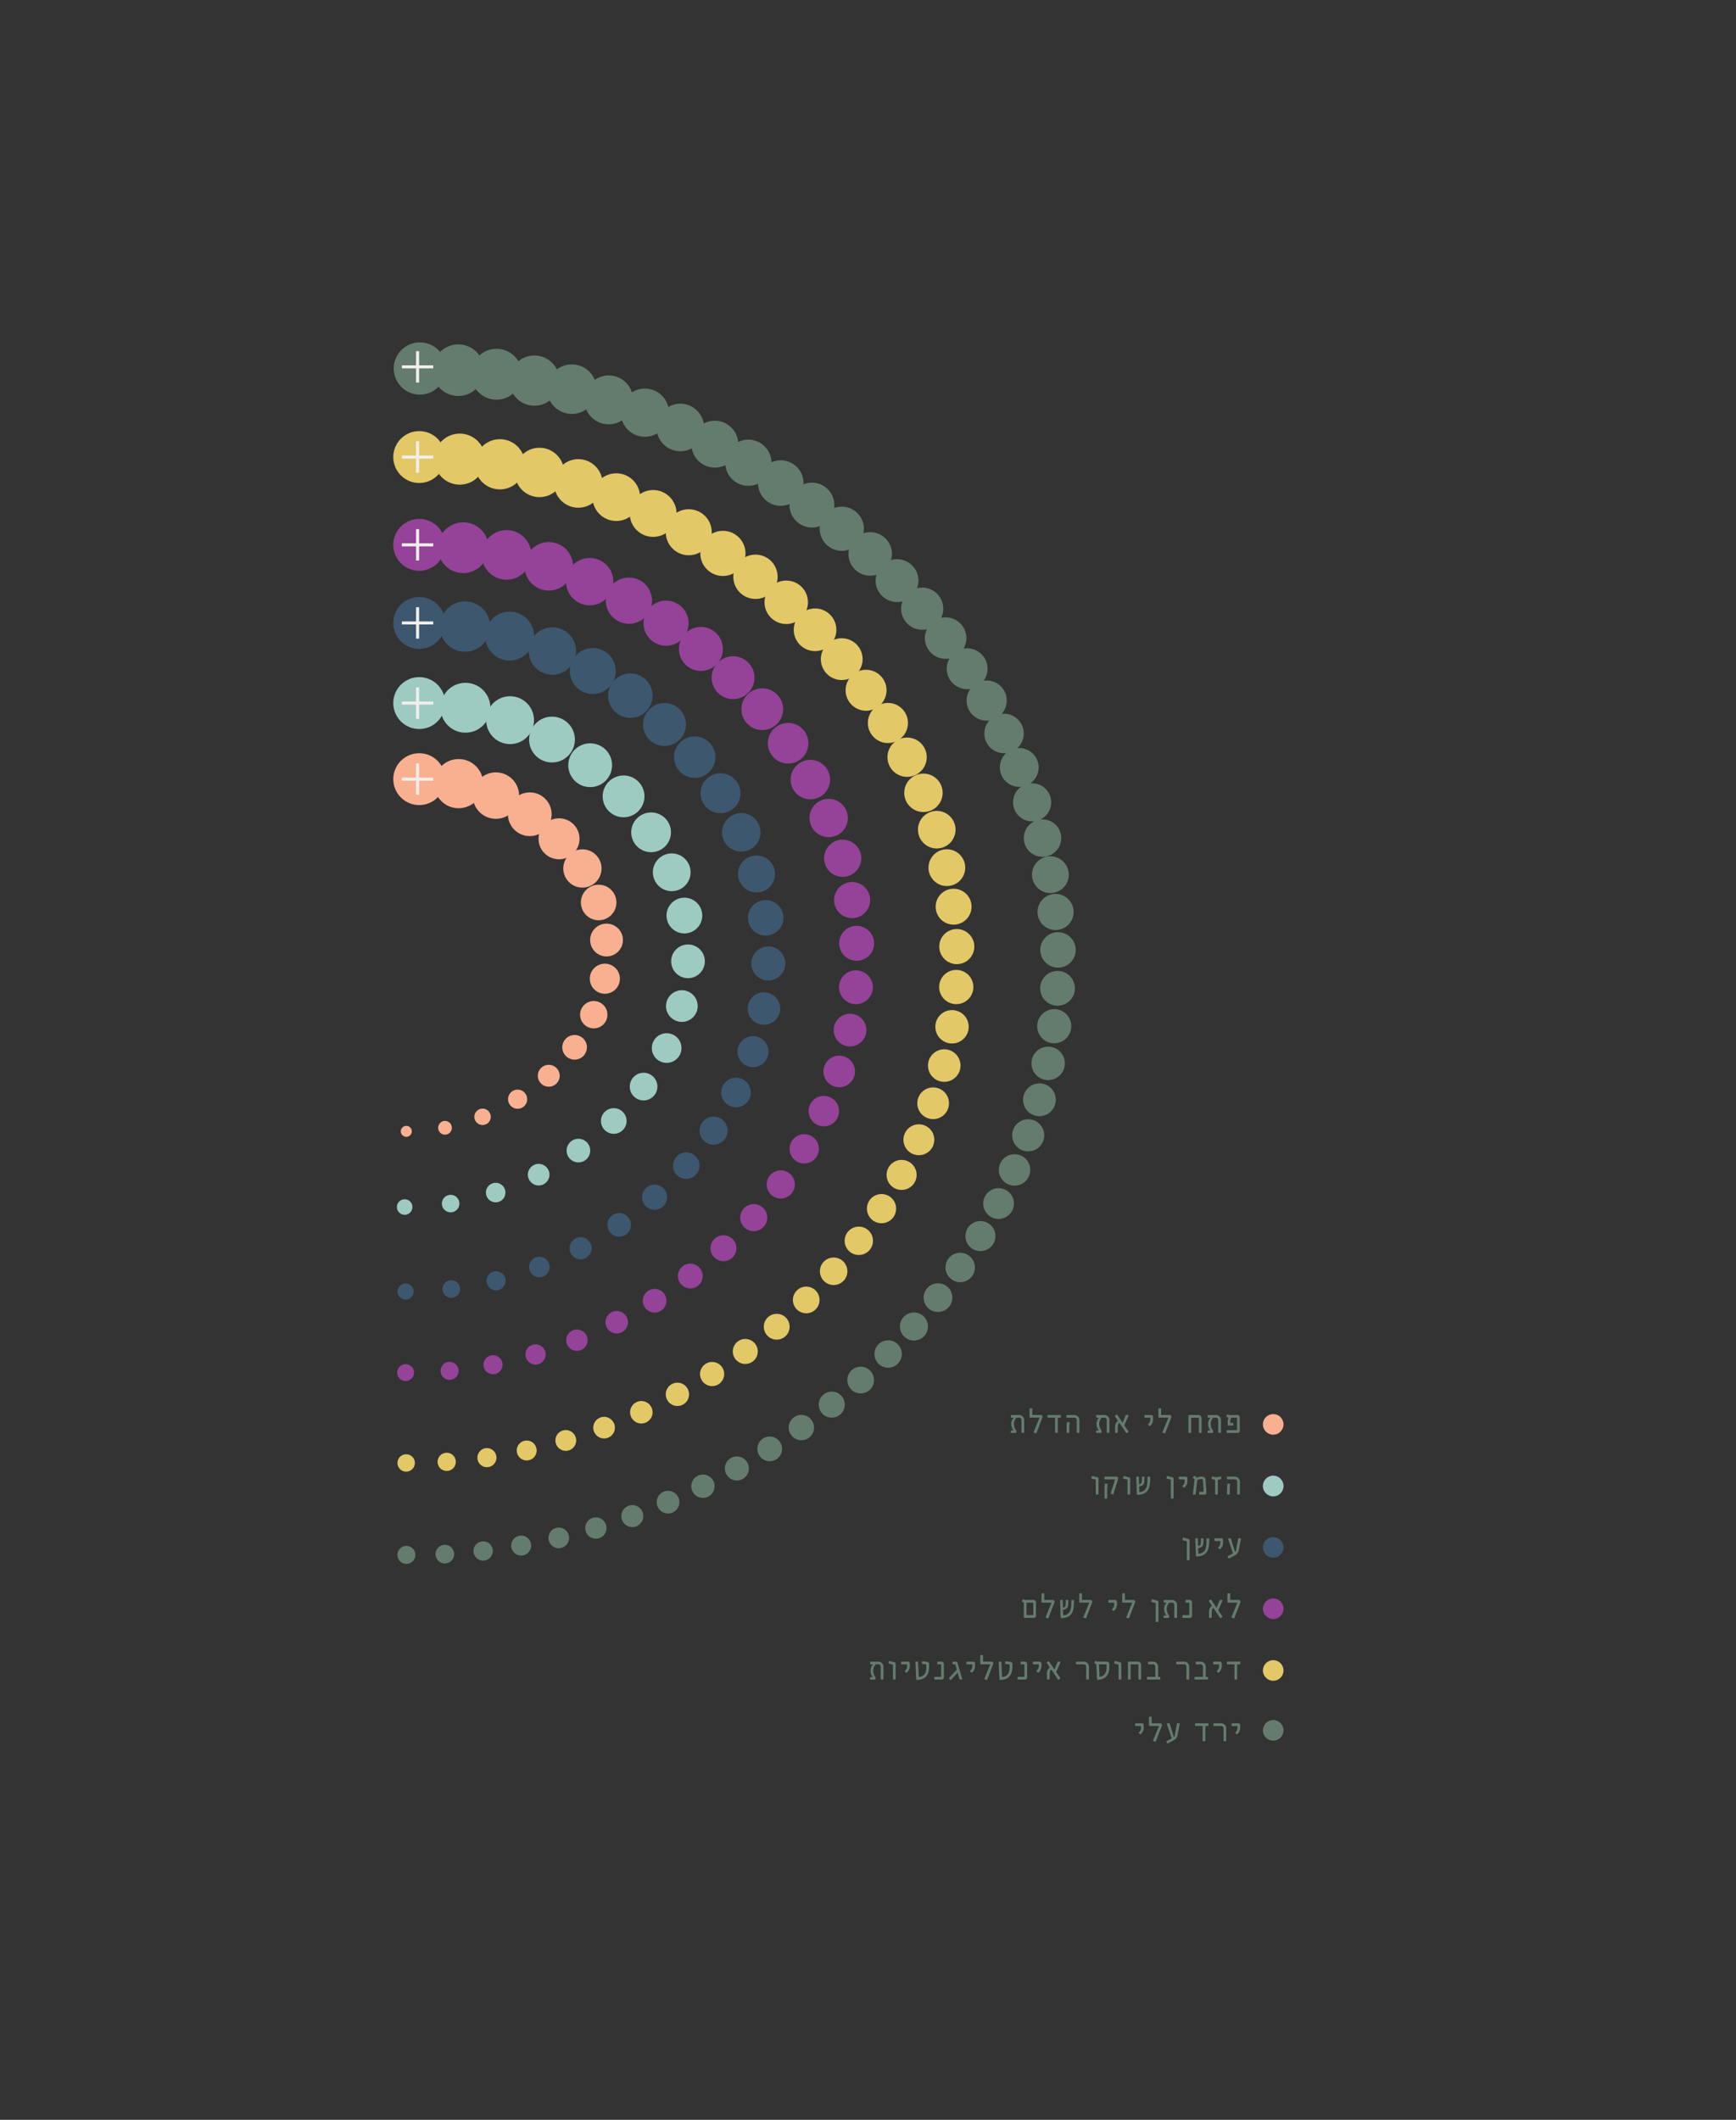 <svg xmlns="http://www.w3.org/2000/svg" viewBox="0 0 1536 1875">
<rect x="0" y="0" width="1536" height="1875" fill="#333333" stroke="none"/>
<style>
#e2da663e-731d-4fe0-be53-4f293e6bd129{
  pointer-events: none;
}
.popup{
  opacity: 0;
  pointer-events: none;
  transition: opacity 300ms linear 0s;
}
</style>
  <g id="b749d5c5-4ceb-4c6d-b818-0b95718065c1" data-name="text">
    <g>
      <g>
        <path d="M905.77,1267.39h-1.52a.47.47,0,0,1-.46-.46v-11a2,2,0,0,0-2-2h-2.37a7.47,7.47,0,0,0-2.28,5.56,9.87,9.87,0,0,0,2.1,6v1.25a.71.71,0,0,1-.7.7h-3.77a.47.47,0,0,1-.45-.46v-1.22a.46.46,0,0,1,.45-.45h2a8.84,8.84,0,0,1-2-5.62,7.72,7.72,0,0,1,2.22-5.72h-2.13a.44.44,0,0,1-.42-.45V1252a.41.41,0,0,1,.42-.43h6.87a4.42,4.42,0,0,1,4.44,4.44v11A.44.44,0,0,1,905.77,1267.39Z" style="fill: #647c6e"/>
        <path d="M917,1267.54a.42.42,0,0,1-.57.24l-1.58-.55a.45.45,0,0,1-.25-.63l5.08-12.4c.06-.16,0-.28-.15-.28h-8.15a.46.46,0,0,1-.45-.45v-7.33a.47.47,0,0,1,.45-.46h1.49a.48.48,0,0,1,.46.46v5.38h7.53a1.58,1.58,0,0,1,.64.12,1.65,1.65,0,0,1,.82,2.1Z" style="fill: #647c6e"/>
        <path d="M938.2,1253.92h-2.28v13a.47.47,0,0,1-.45.46H934a.45.45,0,0,1-.46-.46v-13h-6.26a.47.47,0,0,1-.46-.45V1252a.45.45,0,0,1,.46-.43H938.2a.44.44,0,0,1,.46.43v1.52A.46.46,0,0,1,938.2,1253.92Z" style="fill: #647c6e"/>
        <path d="M954.62,1267.39h-1.49a.48.48,0,0,1-.46-.46v-11a2,2,0,0,0-2.06-2H944a.47.47,0,0,1-.46-.45V1252a.45.45,0,0,1,.46-.43h6.57a4.45,4.45,0,0,1,4.46,4.44v11A.47.47,0,0,1,954.62,1267.39Zm-8.51-5.57v5.11a.45.45,0,0,1-.43.46h-1.52a.47.47,0,0,1-.45-.46v-5.17c0-.73.3-3.64.3-3.64a.41.41,0,0,1,.49-.4l1.49.15a.41.41,0,0,1,.39.49S946.11,1261.16,946.11,1261.82Z" style="fill: #647c6e"/>
        <path d="M981.22,1267.39H979.7a.47.47,0,0,1-.46-.46v-11a2,2,0,0,0-2-2h-2.37a7.51,7.51,0,0,0-2.28,5.56,9.87,9.87,0,0,0,2.1,6v1.25a.71.71,0,0,1-.7.7h-3.77a.47.47,0,0,1-.45-.46v-1.22a.46.46,0,0,1,.45-.45h2a8.84,8.84,0,0,1-2-5.62,7.76,7.76,0,0,1,2.22-5.72h-2.12a.44.44,0,0,1-.43-.45V1252a.41.41,0,0,1,.43-.43h6.86a4.42,4.42,0,0,1,4.44,4.44v11A.44.44,0,0,1,981.22,1267.39Z" style="fill: #647c6e"/>
        <path d="M994.78,1260.67l3.61,5.35a.42.42,0,0,1-.09.61l-1.24.88a.41.41,0,0,1-.61-.09l-6-8.88c-1.19.85-1.46,2.13-1.46,4.17v4.22a.45.45,0,0,1-.43.46h-1.51a.47.47,0,0,1-.46-.46v-4.22c0-2.59.64-4.62,2.61-6l-2.7-4a.41.41,0,0,1,.09-.61l1.25-.88a.39.39,0,0,1,.6.09l4.84,7.14L996,1252a.62.62,0,0,1,.73-.49H998a.49.49,0,0,1,.48.73Z" style="fill: #647c6e"/>
        <path d="M1017.64,1261.16a.46.46,0,0,1-.67,0l-1-.92a.41.41,0,0,1,0-.6c1.88-2,1.85-2.68,1.85-5.48a.19.19,0,0,0-.21-.21h-4.56a.46.46,0,0,1-.46-.45V1252a.44.44,0,0,1,.46-.43h5.56a1.56,1.56,0,0,1,1.61,1.52v1.88A7.6,7.6,0,0,1,1017.64,1261.16Z" style="fill: #647c6e"/>
        <path d="M1031,1267.54a.43.43,0,0,1-.58.24l-1.58-.55a.45.45,0,0,1-.24-.63l5.08-12.4c.06-.16,0-.28-.15-.28h-8.15a.47.47,0,0,1-.46-.45v-7.33a.48.48,0,0,1,.46-.46h1.49a.47.47,0,0,1,.45.46v5.38h7.54a1.58,1.58,0,0,1,.64.12,1.65,1.65,0,0,1,.82,2.1Z" style="fill: #647c6e"/>
        <path d="M1051.5,1252.1a.57.57,0,0,1,.55-.58h8.12a3,3,0,0,1,3,3v12.46a.47.47,0,0,1-.45.46h-1.52a.45.45,0,0,1-.43-.46v-12.55a.45.45,0,0,0-.48-.46h-6.36v13a.47.47,0,0,1-.45.46H1052a.48.48,0,0,1-.46-.46Z" style="fill: #647c6e"/>
        <path d="M1079.86,1267.39h-1.52a.47.47,0,0,1-.45-.46v-11a2,2,0,0,0-2-2h-2.37a7.47,7.47,0,0,0-2.28,5.56,9.87,9.87,0,0,0,2.1,6v1.25a.72.72,0,0,1-.7.7h-3.77a.48.48,0,0,1-.46-.46v-1.22a.47.47,0,0,1,.46-.45h2a8.84,8.84,0,0,1-1.95-5.62,7.72,7.72,0,0,1,2.22-5.72H1069a.44.44,0,0,1-.42-.45V1252a.41.41,0,0,1,.42-.43h6.87a4.43,4.43,0,0,1,4.44,4.44v11A.45.45,0,0,1,1079.86,1267.39Z" style="fill: #647c6e"/>
        <path d="M1086.25,1258a8.22,8.22,0,0,1,.76-4l-1.67-.79a.44.44,0,0,1-.22-.58l.67-1.42a.44.44,0,0,1,.58-.19l1.16.55h7.26a2.11,2.11,0,0,1,2.13,2.13v12a1.7,1.7,0,0,1-1.7,1.71h-9.37a.47.47,0,0,1-.45-.46v-1.49a.46.46,0,0,1,.45-.45h8.45c.16,0,.22-.07.22-.22V1254.1c0-.12-.09-.18-.22-.18h-4.86a6.15,6.15,0,0,0-.85,3.68v1h2.22a.41.41,0,0,1,.42.43v1.43a.44.44,0,0,1-.42.45h-3.62c-.58,0-.94-.27-.94-1Z" style="fill: #647c6e"/>
        <path d="M971.52,1321.93H970a.45.45,0,0,1-.46-.46v-12.64c0-.06,0-.09-.09-.12l-3.49-.88a.45.45,0,0,1-.31-.55l.37-1.4a.45.45,0,0,1,.58-.33l4.34,1.12a1.17,1.17,0,0,1,1,1.31v13.49A.47.47,0,0,1,971.52,1321.93Z" style="fill: #647c6e"/>
        <path d="M987.78,1306.06a1.38,1.38,0,0,1,.43.07,1.51,1.51,0,0,1,1.09,1.88l-4.13,13.53a.42.42,0,0,1-.58.24l-1.58-.49a.37.37,0,0,1-.27-.51l3.86-12c.06-.15,0-.27-.15-.27h-8.79a.47.47,0,0,1-.45-.46v-1.52a.44.44,0,0,1,.45-.43Zm-10.51,10.25c0-.73.3-3.65.3-3.65a.41.41,0,0,1,.49-.4l1.49.16a.4.4,0,0,1,.39.48s-.27,2.8-.27,3.47v8.72a.43.43,0,0,1-.46.43h-1.49a.44.44,0,0,1-.45-.43Z" style="fill: #647c6e"/>
        <path d="M999.55,1321.93h-1.49a.45.45,0,0,1-.46-.46v-12.64c0-.06,0-.09-.09-.12l-3.49-.88a.44.44,0,0,1-.31-.55l.37-1.4a.44.44,0,0,1,.57-.33l4.35,1.12a1.16,1.16,0,0,1,1,1.31v13.49A.46.46,0,0,1,999.55,1321.93Z" style="fill: #647c6e"/>
        <path d="M1007.15,1306.06c.33,0,.52.13.52.46l.18,6.44c1.88-.33,2.52-1.21,2.52-4.1v-2.28c0-.33.15-.52.49-.52h1.21a.49.49,0,0,1,.55.52l-.06,2.43c-.09,4-1.13,5-4.68,5.81l.15,5c5.75-.67,7.23-4,7.23-11.15v-2c0-.33.16-.52.49-.52h1.4a.5.5,0,0,1,.55.52l-.06,2c-.22,7.6-1.59,12.92-10.67,13.52a.92.92,0,0,1-1.1-.91l-.48-14.65c0-.33.15-.52.48-.52Z" style="fill: #647c6e"/>
        <path d="M1037.91,1325.52h-1.49a.45.45,0,0,1-.45-.46v-16.23c0-.06,0-.09-.09-.12l-3.5-.88a.44.44,0,0,1-.3-.55l.36-1.4a.42.42,0,0,1,.58-.33l4.34,1.12a1.26,1.26,0,0,1,1,1.4v17A.47.47,0,0,1,1037.91,1325.52Z" style="fill: #647c6e"/>
        <path d="M1048,1315.7a.46.46,0,0,1-.67,0l-1-.91a.44.44,0,0,1,0-.61c1.89-2,1.86-2.68,1.86-5.47a.19.19,0,0,0-.21-.21h-4.56a.47.47,0,0,1-.46-.46v-1.52a.45.45,0,0,1,.46-.43H1049a1.56,1.56,0,0,1,1.61,1.52v1.89A7.58,7.58,0,0,1,1048,1315.7Z" style="fill: #647c6e"/>
        <path d="M1055.58,1307.22a.42.42,0,0,1,0-.67l1-1a.41.41,0,0,1,.64,0l1.55,1.46c5.47-2,7.75-.58,7.93,2.06l.73,11.31a1.44,1.44,0,0,1-1.43,1.61h-4.47a.46.46,0,0,1-.45-.46V1320a.46.46,0,0,1,.45-.46h3.25a.19.19,0,0,0,.22-.21l-.58-9.79c-.09-1.46-1.12-1.89-5.14-.43l-1.4,12.37a.49.49,0,0,1-.54.46h-1.37a.43.43,0,0,1-.46-.52l1.46-12.94Z" style="fill: #647c6e"/>
        <path d="M1079.74,1305.94a.39.39,0,0,1,.55.31l.33,1.3a.51.51,0,0,1-.39.67,11,11,0,0,1-2.71.58v12.67a.44.44,0,0,1-.42.46h-1.52a.47.47,0,0,1-.46-.46V1308.8a11,11,0,0,1-2.67-.58c-.34-.12-.49-.33-.4-.67l.34-1.3a.38.38,0,0,1,.54-.31l.76.25a9.9,9.9,0,0,0,5.29,0Z" style="fill: #647c6e"/>
        <path d="M1096.61,1321.93h-1.49a.46.46,0,0,1-.45-.46v-11a2,2,0,0,0-2.07-2H1086a.47.47,0,0,1-.46-.46v-1.52a.45.45,0,0,1,.46-.43h6.56a4.46,4.46,0,0,1,4.47,4.44v11A.47.47,0,0,1,1096.61,1321.93Zm-8.51-5.56v5.1a.44.44,0,0,1-.42.46h-1.52a.47.47,0,0,1-.46-.46v-5.16c0-.73.31-3.65.31-3.65a.41.41,0,0,1,.48-.4l1.49.16a.41.41,0,0,1,.4.48S1088.1,1315.7,1088.1,1316.37Z" style="fill: #647c6e"/>
        <path d="M1052.08,1380.06h-1.49a.45.45,0,0,1-.46-.45v-16.23c0-.07,0-.1-.09-.13l-3.49-.88a.43.43,0,0,1-.31-.54l.37-1.4a.42.42,0,0,1,.58-.34l4.34,1.13a1.26,1.26,0,0,1,1,1.4v17A.46.46,0,0,1,1052.08,1380.06Z" style="fill: #647c6e"/>
        <path d="M1059.37,1360.61c.34,0,.52.12.52.46l.18,6.44c1.89-.34,2.53-1.22,2.53-4.1v-2.28c0-.34.15-.52.48-.52h1.22a.49.49,0,0,1,.55.52l-.07,2.43c-.09,4-1.12,5-4.68,5.8l.16,5c5.74-.67,7.23-4,7.23-11.16v-2c0-.34.15-.52.49-.52h1.39a.49.49,0,0,1,.55.52l-.06,2c-.21,7.6-1.58,12.92-10.67,13.53a.92.92,0,0,1-1.09-.91l-.49-14.65c0-.34.15-.52.49-.52Z" style="fill: #647c6e"/>
        <path d="M1079.56,1370.24a.44.44,0,0,1-.67,0l-1-.91a.44.44,0,0,1,0-.61c1.88-2,1.85-2.67,1.85-5.47a.19.19,0,0,0-.21-.21H1075a.47.47,0,0,1-.46-.46V1361a.45.45,0,0,1,.46-.43h5.56a1.56,1.56,0,0,1,1.61,1.52V1364A7.58,7.58,0,0,1,1079.56,1370.24Z" style="fill: #647c6e"/>
        <path d="M1096.19,1370.28c-.67,3.34-1.4,4.25-4.5,5.92l-4.23,2.28a.35.35,0,0,1-.51-.15l-.7-1.34a.39.39,0,0,1,.18-.57l4.5-2.38-4.26-12.7a.52.52,0,0,1,.55-.7h1.37a.57.57,0,0,1,.58.43l3.67,11.79a2.53,2.53,0,0,0,.85-1.76l1.83-10.06a.47.47,0,0,1,.51-.43h1.56a.39.39,0,0,1,.42.49Z" style="fill: #647c6e"/>
        <path d="M905.89,1417.46l-1.43-.67a.4.4,0,0,1-.21-.57l.67-1.43a.39.39,0,0,1,.57-.18l1.19.54h7.81a2.12,2.12,0,0,1,2.13,2.13v12a1.7,1.7,0,0,1-1.7,1.7h-8.48a.57.57,0,0,1-.55-.58Zm8.33.28c0-.12-.06-.19-.22-.19h-5.77v11.07H914c.16,0,.22-.06.22-.21Z" style="fill: #647c6e"/>
        <path d="M927.62,1431.17a.42.42,0,0,1-.57.25l-1.58-.55a.46.46,0,0,1-.25-.64l5.08-12.4c.06-.15,0-.28-.15-.28H922a.47.47,0,0,1-.46-.45v-7.33a.47.47,0,0,1,.46-.45h1.49a.46.46,0,0,1,.45.45v5.38h7.54a1.58,1.58,0,0,1,.64.12,1.65,1.65,0,0,1,.82,2.1Z" style="fill: #647c6e"/>
        <path d="M939.75,1415.15c.34,0,.52.12.52.46l.18,6.44c1.89-.33,2.53-1.21,2.53-4.1v-2.28c0-.33.15-.52.48-.52h1.22a.49.49,0,0,1,.54.52l-.06,2.43c-.09,4-1.12,5-4.68,5.81l.15,4.95c5.75-.67,7.24-4,7.24-11.15v-2c0-.33.15-.52.49-.52h1.39a.49.49,0,0,1,.55.52l-.06,2c-.21,7.59-1.58,12.91-10.67,13.52a.91.91,0,0,1-1.09-.91l-.49-14.65c0-.33.15-.52.49-.52Z" style="fill: #647c6e"/>
        <path d="M961,1431.17a.42.42,0,0,1-.58.25l-1.58-.55a.46.46,0,0,1-.24-.64l5.08-12.4c.06-.15,0-.28-.15-.28h-8.15a.47.47,0,0,1-.46-.45v-7.33a.47.47,0,0,1,.46-.45h1.49a.46.46,0,0,1,.45.45v5.38h7.54a1.61,1.61,0,0,1,.64.12,1.65,1.65,0,0,1,.82,2.1Z" style="fill: #647c6e"/>
        <path d="M985.66,1424.79a.46.46,0,0,1-.67,0l-1-.91a.44.44,0,0,1,0-.61c1.89-2,1.86-2.68,1.86-5.47a.2.2,0,0,0-.21-.22H981.1a.46.46,0,0,1-.46-.45v-1.52a.45.45,0,0,1,.46-.43h5.56a1.56,1.56,0,0,1,1.61,1.52v1.89A7.58,7.58,0,0,1,985.66,1424.79Z" style="fill: #647c6e"/>
        <path d="M999,1431.17a.42.42,0,0,1-.58.25l-1.58-.55a.46.46,0,0,1-.24-.64l5.08-12.4c.06-.15,0-.28-.16-.28h-8.14a.46.46,0,0,1-.46-.45v-7.33a.46.46,0,0,1,.46-.45h1.49a.46.46,0,0,1,.45.45v5.38h7.54a1.61,1.61,0,0,1,.64.12,1.66,1.66,0,0,1,.82,2.1Z" style="fill: #647c6e"/>
        <path d="M1024.48,1434.61H1023a.45.45,0,0,1-.46-.46v-16.23c0-.06,0-.09-.09-.12l-3.5-.88a.44.44,0,0,1-.3-.55l.36-1.4a.42.42,0,0,1,.58-.33l4.35,1.12a1.26,1.26,0,0,1,1,1.4v17A.47.47,0,0,1,1024.48,1434.61Z" style="fill: #647c6e"/>
        <path d="M1041,1431h-1.52a.46.46,0,0,1-.45-.46v-11a2,2,0,0,0-2-2h-2.37a7.49,7.49,0,0,0-2.28,5.57,9.87,9.87,0,0,0,2.1,6v1.25a.71.71,0,0,1-.7.7H1030a.47.47,0,0,1-.46-.46v-1.21a.47.47,0,0,1,.46-.46h2a8.84,8.84,0,0,1-2-5.62,7.72,7.72,0,0,1,2.22-5.72h-2.13a.44.44,0,0,1-.42-.45v-1.52a.42.42,0,0,1,.42-.43H1037a4.43,4.43,0,0,1,4.44,4.44v11A.44.44,0,0,1,1041,1431Z" style="fill: #647c6e"/>
        <path d="M1053,1431h-6.32a.47.47,0,0,1-.46-.46v-1.49a.46.46,0,0,1,.46-.45h5.38c.18,0,.24-.06.24-.21v-10.67c0-.12-.09-.19-.24-.19h-2.71a.46.46,0,0,1-.45-.45v-1.52a.44.44,0,0,1,.45-.43h3.23a2.14,2.14,0,0,1,2.12,2.13v12A1.7,1.7,0,0,1,1053,1431Z" style="fill: #647c6e"/>
        <path d="M1077.89,1424.3l3.61,5.35a.4.4,0,0,1-.09.61l-1.24.88a.41.41,0,0,1-.61-.09l-6-8.88c-1.18.86-1.46,2.13-1.46,4.17v4.22a.44.44,0,0,1-.42.46h-1.52a.47.47,0,0,1-.46-.46v-4.22c0-2.59.64-4.62,2.61-6l-2.7-4a.42.42,0,0,1,.09-.61l1.25-.88a.42.42,0,0,1,.61.09l4.83,7.14,2.73-6.44c.19-.46.37-.49.73-.49h1.28a.5.5,0,0,1,.49.73Z" style="fill: #647c6e"/>
        <path d="M1092.08,1431.17a.42.42,0,0,1-.57.25l-1.58-.55a.46.46,0,0,1-.25-.64l5.08-12.4c.06-.15,0-.28-.15-.28h-8.15a.46.46,0,0,1-.45-.45v-7.33a.46.46,0,0,1,.45-.45H1088a.47.47,0,0,1,.46.45v5.38h7.53a1.58,1.58,0,0,1,.64.12,1.65,1.65,0,0,1,.82,2.1Z" style="fill: #647c6e"/>
        <path d="M781.25,1485.56h-1.52a.46.46,0,0,1-.46-.45v-11a2,2,0,0,0-2-2h-2.37a7.51,7.51,0,0,0-2.28,5.56,9.89,9.89,0,0,0,2.1,6v1.25a.7.7,0,0,1-.7.69h-3.77a.46.46,0,0,1-.45-.45v-1.22a.46.46,0,0,1,.45-.45h2a8.87,8.87,0,0,1-2-5.63,7.7,7.7,0,0,1,2.22-5.71h-2.13a.44.44,0,0,1-.42-.46v-1.52a.41.41,0,0,1,.42-.42h6.87a4.42,4.42,0,0,1,4.44,4.44v11A.44.44,0,0,1,781.25,1485.56Z" style="fill: #647c6e"/>
        <path d="M792,1485.56h-1.49a.45.45,0,0,1-.46-.45v-12.65c0-.06,0-.09-.09-.12l-3.49-.88a.43.43,0,0,1-.31-.55l.37-1.39a.44.44,0,0,1,.57-.34l4.35,1.13a1.15,1.15,0,0,1,1,1.3v13.5A.46.46,0,0,1,792,1485.56Z" style="fill: #647c6e"/>
        <path d="M802.4,1479.33a.43.43,0,0,1-.66,0l-1-.91a.44.44,0,0,1,0-.61c1.89-2,1.86-2.67,1.86-5.47a.19.19,0,0,0-.22-.21h-4.55a.47.47,0,0,1-.46-.46v-1.52a.44.44,0,0,1,.46-.42h5.56a1.56,1.56,0,0,1,1.61,1.52v1.88A7.56,7.56,0,0,1,802.4,1479.33Z" style="fill: #647c6e"/>
        <path d="M811.16,1485.9a.45.45,0,0,1-.48-.46l-.73-15.29a.4.4,0,0,1,.42-.45h1.49a.41.41,0,0,1,.46.42l.6,13.29c4.84-.61,6.69-3.65,6.69-8.76v-2.25c0-.15-.06-.18-.21-.21l-3.44-.46a.38.38,0,0,1-.36-.48l.24-1.49a.43.43,0,0,1,.52-.37l3.95.55a1.73,1.73,0,0,1,1.7,1.92v2.79C822,1481.7,818.49,1485.9,811.16,1485.9Z" style="fill: #647c6e"/>
        <path d="M833.41,1485.56h-6.32a.47.47,0,0,1-.46-.45v-1.49a.48.48,0,0,1,.46-.46h5.38c.18,0,.24-.06.24-.21v-10.67c0-.12-.09-.18-.24-.18h-2.7a.47.47,0,0,1-.46-.46v-1.52a.44.44,0,0,1,.46-.42H833a2.13,2.13,0,0,1,2.12,2.13v12A1.69,1.69,0,0,1,833.41,1485.56Z" style="fill: #647c6e"/>
        <path d="M851.35,1485a.39.39,0,0,1-.4.54h-1.42a.56.56,0,0,1-.58-.39l-1.67-5.78-5.81,6.42a.41.41,0,0,1-.61,0l-1.12-1a.44.44,0,0,1,0-.63l6.81-7.3-1.31-4.59c0-.12-.09-.15-.21-.15H843.2a.44.44,0,0,1-.42-.46v-1.52a.46.46,0,0,1,.48-.42h2.56a1.21,1.21,0,0,1,1.36,1Z" style="fill: #647c6e"/>
        <path d="M860.1,1479.33a.43.43,0,0,1-.66,0l-1-.91a.44.44,0,0,1,0-.61c1.89-2,1.86-2.67,1.86-5.47a.19.19,0,0,0-.22-.21h-4.56a.46.46,0,0,1-.45-.46v-1.52a.44.44,0,0,1,.45-.42h5.57a1.56,1.56,0,0,1,1.61,1.52v1.88A7.59,7.59,0,0,1,860.1,1479.33Z" style="fill: #647c6e"/>
        <path d="M873.42,1485.72a.43.43,0,0,1-.58.24l-1.58-.55a.46.46,0,0,1-.24-.64l5.07-12.4c.06-.15,0-.27-.15-.27H867.8a.47.47,0,0,1-.46-.46v-7.32a.47.47,0,0,1,.46-.46h1.48a.47.47,0,0,1,.46.46v5.38h7.54a1.57,1.57,0,0,1,1.46,2.22Z" style="fill: #647c6e"/>
        <path d="M884.85,1485.9a.46.46,0,0,1-.49-.46l-.73-15.29a.41.41,0,0,1,.43-.45h1.49a.41.41,0,0,1,.46.42l.6,13.29c4.84-.61,6.69-3.65,6.69-8.76v-2.25c0-.15-.06-.18-.21-.21l-3.44-.46a.38.38,0,0,1-.36-.48l.24-1.49a.42.42,0,0,1,.52-.37l4,.55a1.73,1.73,0,0,1,1.7,1.92v2.79C895.7,1481.7,892.18,1485.9,884.85,1485.9Z" style="fill: #647c6e"/>
        <path d="M907.1,1485.56h-6.32a.47.47,0,0,1-.46-.45v-1.49a.48.48,0,0,1,.46-.46h5.38c.18,0,.24-.06.24-.21v-10.67c0-.12-.09-.18-.24-.18h-2.71a.46.46,0,0,1-.45-.46v-1.52a.44.44,0,0,1,.45-.42h3.23a2.13,2.13,0,0,1,2.12,2.13v12A1.7,1.7,0,0,1,907.1,1485.56Z" style="fill: #647c6e"/>
        <path d="M918.9,1479.33a.44.44,0,0,1-.67,0l-1-.91a.42.42,0,0,1,0-.61c1.88-2,1.85-2.67,1.85-5.47a.19.19,0,0,0-.21-.21h-4.56a.47.47,0,0,1-.46-.46v-1.52a.44.44,0,0,1,.46-.42h5.56a1.56,1.56,0,0,1,1.61,1.52v1.88A7.58,7.58,0,0,1,918.9,1479.33Z" style="fill: #647c6e"/>
        <path d="M934.49,1478.85l3.62,5.35a.4.4,0,0,1-.09.6l-1.25.89a.41.41,0,0,1-.61-.1l-6-8.87c-1.19.85-1.46,2.13-1.46,4.16v4.23a.44.44,0,0,1-.43.45h-1.52a.46.46,0,0,1-.45-.45v-4.23c0-2.58.63-4.62,2.61-6l-2.71-4a.4.4,0,0,1,.1-.6l1.24-.89a.41.41,0,0,1,.61.1l4.83,7.14,2.74-6.45c.18-.45.36-.48.73-.48h1.27a.5.5,0,0,1,.49.73Z" style="fill: #647c6e"/>
        <path d="M963,1485.56h-1.52a.44.44,0,0,1-.43-.45v-11a2,2,0,0,0-2.07-2h-6.5a.47.47,0,0,1-.46-.46v-1.52a.44.44,0,0,1,.46-.42H959a4.44,4.44,0,0,1,4.47,4.44v11A.46.46,0,0,1,963,1485.56Z" style="fill: #647c6e"/>
        <path d="M981.49,1474.35c0,6.32-2.46,10.79-9.79,11.49a.91.91,0,0,1-1.09-1L970,1472l-1.49-.67a.45.45,0,0,1-.21-.58l.67-1.43a.4.4,0,0,1,.57-.18l1.25.55h8.54a2.14,2.14,0,0,1,2.16,2.13Zm-2.4-2.07c0-.12-.09-.18-.25-.18h-6.47l.52,11.15c4.83-1,6.2-4.34,6.2-8.6Z" style="fill: #647c6e"/>
        <path d="M991.67,1485.56h-1.49a.44.44,0,0,1-.45-.45v-12.65c0-.06,0-.09-.09-.12l-3.5-.88a.44.44,0,0,1-.3-.55l.36-1.39a.45.45,0,0,1,.58-.34l4.35,1.13a1.15,1.15,0,0,1,1,1.3v13.5A.46.46,0,0,1,991.67,1485.56Z" style="fill: #647c6e"/>
        <path d="M998,1470.28a.57.57,0,0,1,.54-.58h8.12a3,3,0,0,1,3,3v12.46a.46.46,0,0,1-.46.45h-1.52a.44.44,0,0,1-.42-.45v-12.56a.46.46,0,0,0-.49-.45h-6.35v13a.47.47,0,0,1-.46.45h-1.49a.46.46,0,0,1-.45-.45Z" style="fill: #647c6e"/>
        <path d="M1026.24,1485.56h-11a.46.46,0,0,1-.45-.45v-1.49a.45.45,0,0,1,.45-.46h7v-9a2,2,0,0,0-2-2h-4a.47.47,0,0,1-.46-.46v-1.52a.44.44,0,0,1,.46-.42h4a4.42,4.42,0,0,1,4.44,4.44v9h1.52a.45.45,0,0,1,.45.46v1.49A.46.46,0,0,1,1026.24,1485.56Z" style="fill: #647c6e"/>
        <path d="M1051.71,1485.56h-1.52a.44.44,0,0,1-.42-.45v-11a2,2,0,0,0-2.07-2h-6.51a.46.46,0,0,1-.45-.46v-1.52a.44.44,0,0,1,.45-.42h6.51a4.45,4.45,0,0,1,4.47,4.44v11A.47.47,0,0,1,1051.71,1485.56Z" style="fill: #647c6e"/>
        <path d="M1068.34,1485.56H1057.4a.46.46,0,0,1-.46-.45v-1.49a.45.45,0,0,1,.46-.46h7v-9a2,2,0,0,0-2-2h-4a.47.47,0,0,1-.46-.46v-1.52a.44.44,0,0,1,.46-.42h4a4.42,4.42,0,0,1,4.44,4.44v9h1.52a.46.46,0,0,1,.46.46v1.49A.47.47,0,0,1,1068.34,1485.56Z" style="fill: #647c6e"/>
        <path d="M1078.43,1479.33c-.18.19-.42.19-.67,0l-1-.91a.44.44,0,0,1,0-.61c1.89-2,1.86-2.67,1.86-5.47a.19.19,0,0,0-.22-.21h-4.56a.46.46,0,0,1-.45-.46v-1.52a.44.44,0,0,1,.45-.42h5.57a1.56,1.56,0,0,1,1.61,1.52v1.88A7.59,7.59,0,0,1,1078.43,1479.33Z" style="fill: #647c6e"/>
        <path d="M1096.92,1472.1h-2.28v13a.47.47,0,0,1-.46.45h-1.49a.44.44,0,0,1-.45-.45v-13H1086a.46.46,0,0,1-.45-.46v-1.52a.44.44,0,0,1,.45-.42h11a.44.44,0,0,1,.45.42v1.52A.46.46,0,0,1,1096.92,1472.1Z" style="fill: #647c6e"/>
        <path d="M1009.37,1533.88a.46.46,0,0,1-.67,0l-1-.91a.42.42,0,0,1,0-.61c1.88-2,1.85-2.68,1.85-5.47a.19.19,0,0,0-.21-.22h-4.56a.47.47,0,0,1-.46-.45v-1.52a.45.45,0,0,1,.46-.43h5.56a1.56,1.56,0,0,1,1.61,1.52v1.89A7.59,7.59,0,0,1,1009.37,1533.88Z" style="fill: #647c6e"/>
        <path d="M1022.68,1540.26a.42.42,0,0,1-.57.24l-1.58-.54a.46.46,0,0,1-.25-.64l5.08-12.4c.06-.16,0-.28-.15-.28h-8.15a.47.47,0,0,1-.46-.45v-7.33a.47.47,0,0,1,.46-.45h1.49a.46.46,0,0,1,.45.45v5.38h7.54a1.58,1.58,0,0,1,.64.12,1.65,1.65,0,0,1,.82,2.1Z" style="fill: #647c6e"/>
        <path d="M1042,1533.91c-.67,3.34-1.4,4.25-4.5,5.92l-4.23,2.28a.35.35,0,0,1-.51-.15l-.7-1.33a.39.39,0,0,1,.18-.58l4.5-2.37-4.26-12.71a.52.52,0,0,1,.55-.7h1.37a.57.57,0,0,1,.57.43l3.68,11.79a2.51,2.51,0,0,0,.85-1.76l1.83-10.06a.47.47,0,0,1,.51-.43h1.55a.4.4,0,0,1,.43.49Z" style="fill: #647c6e"/>
        <path d="M1068.77,1526.64h-2.28v13a.47.47,0,0,1-.46.46h-1.49a.44.44,0,0,1-.45-.46v-13h-6.26a.46.46,0,0,1-.46-.45v-1.52a.44.44,0,0,1,.46-.43h10.94a.44.44,0,0,1,.45.43v1.52A.46.46,0,0,1,1068.77,1526.64Z" style="fill: #647c6e"/>
        <path d="M1084.51,1540.11H1083a.44.44,0,0,1-.42-.46v-11a2,2,0,0,0-2.07-2H1074a.46.46,0,0,1-.46-.45v-1.52a.44.44,0,0,1,.46-.43h6.5a4.46,4.46,0,0,1,4.47,4.44v11A.47.47,0,0,1,1084.51,1540.11Z" style="fill: #647c6e"/>
        <path d="M1094.76,1533.88a.46.46,0,0,1-.67,0l-1-.91a.44.44,0,0,1,0-.61c1.88-2,1.85-2.68,1.85-5.47a.19.19,0,0,0-.21-.22h-4.56a.46.46,0,0,1-.45-.45v-1.52a.44.44,0,0,1,.45-.43h5.56a1.56,1.56,0,0,1,1.61,1.52v1.89A7.59,7.59,0,0,1,1094.76,1533.88Z" style="fill: #647c6e"/>
      </g>
      <circle cx="1126.53" cy="1477.53" r="9.12" style="fill: #e3c867"/>
      <circle cx="1126.53" cy="1530.49" r="9.12" style="fill: #647c6e"/>
      <circle cx="1126.53" cy="1422.94" r="9.12" style="fill: #954299"/>
      <g>
        <circle cx="1126.53" cy="1314.11" r="9.12" style="fill: #954299"/>
        <circle cx="1126.53" cy="1314.45" r="9.12" style="fill: #9dcbc1"/>
      </g>
      <circle cx="1126.53" cy="1259.87" r="9.12" style="fill: #f8b090"/>
      <circle cx="1126.53" cy="1368.7" r="9.12" style="fill: #3d576e"/>
    </g>
    <g>
      <g>
        <circle cx="370.92" cy="621.87" r="22.95" style="fill: #9dcbc1"/>
        <circle cx="411.84" cy="626.01" r="22.06" style="fill: #9dcbc1"/>
        <circle cx="451.31" cy="636.99" r="21.17" style="fill: #9dcbc1"/>
        <circle cx="488.41" cy="654.15" r="20.27" style="fill: #9dcbc1"/>
        <circle cx="522.19" cy="676.84" r="19.38" style="fill: #9dcbc1"/>
        <circle cx="551.73" cy="704.4" r="18.49" style="fill: #9dcbc1"/>
        <circle cx="576.09" cy="736.19" r="17.59" style="fill: #9dcbc1"/>
        <circle cx="594.34" cy="771.54" r="16.7" style="fill: #9dcbc1"/>
        <circle cx="605.53" cy="809.81" r="15.81" style="fill: #9dcbc1"/>
        <circle cx="608.74" cy="850.29" r="14.91" style="fill: #9dcbc1"/>
        <circle cx="603.3" cy="889.87" r="14.02" style="fill: #9dcbc1"/>
        <circle cx="589.85" cy="927.01" r="13.13" style="fill: #9dcbc1"/>
        <circle cx="569.43" cy="961.1" r="12.24" style="fill: #9dcbc1"/>
        <circle cx="543.06" cy="991.53" r="11.34" style="fill: #9dcbc1"/>
        <circle cx="511.78" cy="1017.7" r="10.45" style="fill: #9dcbc1"/>
        <circle cx="476.6" cy="1039" r="9.56" style="fill: #9dcbc1"/>
        <circle cx="438.57" cy="1054.83" r="8.66" style="fill: #9dcbc1"/>
        <circle cx="398.71" cy="1064.57" r="7.77" style="fill: #9dcbc1"/>
        <circle cx="358.04" cy="1067.62" r="6.88" style="fill: #9dcbc1"/>
      </g>
      <g>
        <circle cx="370.92" cy="689.16" r="22.95" style="fill: #f8b090"/>
        <circle cx="405.78" cy="693.13" r="21.75" style="fill: #f8b090"/>
        <circle cx="438.76" cy="703.71" r="20.54" style="fill: #f8b090"/>
        <circle cx="468.74" cy="720.21" r="19.34" style="fill: #f8b090"/>
        <circle cx="494.63" cy="741.92" r="18.13" style="fill: #f8b090"/>
        <circle cx="515.32" cy="768.17" r="16.93" style="fill: #f8b090"/>
        <circle cx="529.69" cy="798.25" r="15.72" style="fill: #f8b090"/>
        <circle cx="536.66" cy="831.47" r="14.51" style="fill: #f8b090"/>
        <circle cx="535.17" cy="865.68" r="13.31" style="fill: #f8b090"/>
        <circle cx="525.36" cy="897.51" r="12.1" style="fill: #f8b090"/>
        <circle cx="508.4" cy="926.36" r="10.9" style="fill: #f8b090"/>
        <circle cx="485.53" cy="951.51" r="9.69" style="fill: #f8b090"/>
        <circle cx="457.98" cy="972.25" r="8.49" style="fill: #f8b090"/>
        <circle cx="426.97" cy="987.83" r="7.28" style="fill: #f8b090"/>
        <circle cx="393.73" cy="997.55" r="6.08" style="fill: #f8b090"/>
        <circle cx="359.5" cy="1000.67" r="4.87" style="fill: #f8b090"/>
      </g>
      <g>
        <circle cx="370.92" cy="551" r="22.95" style="fill: #3d576e"/>
        <circle cx="411.47" cy="554.21" r="22.29" style="fill: #3d576e"/>
        <circle cx="450.9" cy="562.61" r="21.63" style="fill: #3d576e"/>
        <circle cx="488.74" cy="575.83" r="20.98" style="fill: #3d576e"/>
        <circle cx="524.5" cy="593.51" r="20.32" style="fill: #3d576e"/>
        <circle cx="557.73" cy="615.3" r="19.66" style="fill: #3d576e"/>
        <circle cx="587.96" cy="640.82" r="19" style="fill: #3d576e"/>
        <circle cx="614.7" cy="669.72" r="18.34" style="fill: #3d576e"/>
        <circle cx="637.5" cy="701.64" r="17.68" style="fill: #3d576e"/>
        <circle cx="655.88" cy="736.2" r="17.03" style="fill: #3d576e"/>
        <circle cx="669.37" cy="773.06" r="16.37" style="fill: #3d576e"/>
        <circle cx="677.5" cy="811.84" r="15.71" style="fill: #3d576e"/>
        <circle cx="679.8" cy="852.18" r="15.05" style="fill: #3d576e"/>
        <circle cx="675.95" cy="892.05" r="14.39" style="fill: #3d576e"/>
        <circle cx="666.26" cy="930.22" r="13.73" style="fill: #3d576e"/>
        <circle cx="651.24" cy="966.33" r="13.07" style="fill: #3d576e"/>
        <circle cx="631.38" cy="1000.05" r="12.42" style="fill: #3d576e"/>
        <circle cx="607.2" cy="1031.02" r="11.76" style="fill: #3d576e"/>
        <circle cx="579.19" cy="1058.92" r="11.1" style="fill: #3d576e"/>
        <circle cx="547.86" cy="1083.39" r="10.44" style="fill: #3d576e"/>
        <circle cx="513.7" cy="1104.09" r="9.78" style="fill: #3d576e"/>
        <circle cx="477.22" cy="1120.68" r="9.12" style="fill: #3d576e"/>
        <circle cx="438.93" cy="1132.82" r="8.46" style="fill: #3d576e"/>
        <circle cx="399.31" cy="1140.15" r="7.81" style="fill: #3d576e"/>
        <circle cx="358.88" cy="1142.34" r="7.15" style="fill: #3d576e"/>
      </g>
      <g>
        <circle cx="370.92" cy="481.93" r="22.95" style="fill: #954299"/>
        <circle cx="409.89" cy="484.43" r="22.45" style="fill: #954299"/>
        <circle cx="448.21" cy="490.82" r="21.95" style="fill: #954299"/>
        <circle cx="485.6" cy="500.9" r="21.45" style="fill: #954299"/>
        <circle cx="521.77" cy="514.46" r="20.95" style="fill: #954299"/>
        <circle cx="556.45" cy="531.3" r="20.46" style="fill: #954299"/>
        <circle cx="589.33" cy="551.21" r="19.96" style="fill: #954299"/>
        <circle cx="620.15" cy="573.98" r="19.46" style="fill: #954299"/>
        <circle cx="648.61" cy="599.41" r="18.96" style="fill: #954299"/>
        <circle cx="674.43" cy="627.28" r="18.46" style="fill: #954299"/>
        <circle cx="697.32" cy="657.4" r="17.96" style="fill: #954299"/>
        <circle cx="717" cy="689.55" r="17.46" style="fill: #954299"/>
        <circle cx="733.19" cy="723.52" r="16.96" style="fill: #954299"/>
        <circle cx="745.61" cy="759.12" r="16.46" style="fill: #954299"/>
        <circle cx="753.95" cy="796.13" r="15.96" style="fill: #954299"/>
        <circle cx="757.95" cy="834.35" r="15.46" style="fill: #954299"/>
        <circle cx="757.33" cy="873.22" r="14.96" style="fill: #954299"/>
        <circle cx="752.1" cy="911.11" r="14.47" style="fill: #954299"/>
        <circle cx="742.53" cy="947.7" r="13.97" style="fill: #954299"/>
        <circle cx="728.93" cy="982.78" r="13.47" style="fill: #954299"/>
        <circle cx="711.59" cy="1016.16" r="12.97" style="fill: #954299"/>
        <circle cx="690.81" cy="1047.63" r="12.47" style="fill: #954299"/>
        <circle cx="666.89" cy="1077" r="11.97" style="fill: #954299"/>
        <circle cx="640.11" cy="1104.07" r="11.47" style="fill: #954299"/>
        <circle cx="610.78" cy="1128.65" r="10.97" style="fill: #954299"/>
        <circle cx="579.2" cy="1150.52" r="10.47" style="fill: #954299"/>
        <circle cx="545.65" cy="1169.51" r="9.97" style="fill: #954299"/>
        <circle cx="510.44" cy="1185.4" r="9.47" style="fill: #954299"/>
        <circle cx="473.86" cy="1197.99" r="8.97" style="fill: #954299"/>
        <circle cx="436.21" cy="1207.1" r="8.47" style="fill: #954299"/>
        <circle cx="397.79" cy="1212.52" r="7.98" style="fill: #954299"/>
        <circle cx="358.89" cy="1214.05" r="7.48" style="fill: #954299"/>
      </g>
      <g>
        <circle cx="370.92" cy="404.26" r="22.95" style="fill: #e3c867"/>
        <circle cx="406.77" cy="406.1" r="22.58" style="fill: #e3c867"/>
        <circle cx="442.29" cy="410.67" r="22.21" style="fill: #e3c867"/>
        <circle cx="477.31" cy="417.88" r="21.84" style="fill: #e3c867"/>
        <circle cx="511.69" cy="427.6" r="21.47" style="fill: #e3c867"/>
        <circle cx="545.27" cy="439.73" r="21.09" style="fill: #e3c867"/>
        <circle cx="577.89" cy="454.16" r="20.72" style="fill: #e3c867"/>
        <circle cx="609.4" cy="470.78" r="20.35" style="fill: #e3c867"/>
        <circle cx="639.63" cy="489.49" r="19.98" style="fill: #e3c867"/>
        <circle cx="668.44" cy="510.18" r="19.61" style="fill: #e3c867"/>
        <circle cx="695.67" cy="532.73" r="19.23" style="fill: #e3c867"/>
        <circle cx="721.15" cy="557.05" r="18.86" style="fill: #e3c867"/>
        <circle cx="744.75" cy="583.02" r="18.49" style="fill: #e3c867"/>
        <circle cx="766.29" cy="610.53" r="18.12" style="fill: #e3c867"/>
        <circle cx="785.62" cy="639.48" r="17.75" style="fill: #e3c867"/>
        <circle cx="802.6" cy="669.75" r="17.38" style="fill: #e3c867"/>
        <circle cx="817.05" cy="701.25" r="17" style="fill: #e3c867"/>
        <circle cx="828.83" cy="733.85" r="16.63" style="fill: #e3c867"/>
        <circle cx="837.78" cy="767.46" r="16.26" style="fill: #e3c867"/>
        <circle cx="843.74" cy="801.97" r="15.89" style="fill: #e3c867"/>
        <circle cx="846.56" cy="837.26" r="15.52" style="fill: #e3c867"/>
        <circle cx="846.09" cy="873.03" r="15.15" style="fill: #e3c867"/>
        <circle cx="842.34" cy="908.2" r="14.77" style="fill: #e3c867"/>
        <circle cx="835.47" cy="942.5" r="14.4" style="fill: #e3c867"/>
        <circle cx="825.64" cy="975.85" r="14.03" style="fill: #e3c867"/>
        <circle cx="813.01" cy="1008.12" r="13.66" style="fill: #e3c867"/>
        <circle cx="797.73" cy="1039.22" r="13.29" style="fill: #e3c867"/>
        <circle cx="779.96" cy="1069.05" r="12.92" style="fill: #e3c867"/>
        <circle cx="759.87" cy="1097.5" r="12.54" style="fill: #e3c867"/>
        <circle cx="737.61" cy="1124.45" r="12.17" style="fill: #e3c867"/>
        <circle cx="713.34" cy="1149.82" r="11.8" style="fill: #e3c867"/>
        <circle cx="687.23" cy="1173.5" r="11.43" style="fill: #e3c867"/>
        <circle cx="659.42" cy="1195.37" r="11.06" style="fill: #e3c867"/>
        <circle cx="630.08" cy="1215.34" r="10.69" style="fill: #e3c867"/>
        <circle cx="599.37" cy="1233.3" r="10.31" style="fill: #e3c867"/>
        <circle cx="567.45" cy="1249.15" r="9.94" style="fill: #e3c867"/>
        <circle cx="534.48" cy="1262.77" r="9.57" style="fill: #e3c867"/>
        <circle cx="500.61" cy="1274.08" r="9.2" style="fill: #e3c867"/>
        <circle cx="466.01" cy="1282.96" r="8.83" style="fill: #e3c867"/>
        <circle cx="430.83" cy="1289.3" r="8.46" style="fill: #e3c867"/>
        <circle cx="395.24" cy="1293.01" r="8.08" style="fill: #e3c867"/>
        <circle cx="359.38" cy="1293.98" r="7.71" style="fill: #e3c867"/>
      </g>
      <g>
        <circle cx="371.49" cy="325.95" r="23.11" style="fill: #647c6e"/>
        <circle cx="405.5" cy="327.44" r="22.81" style="fill: #647c6e"/>
        <circle cx="439.31" cy="331.02" r="22.52" style="fill: #647c6e"/>
        <circle cx="472.82" cy="336.64" r="22.22" style="fill: #647c6e"/>
        <circle cx="505.94" cy="344.22" r="21.92" style="fill: #647c6e"/>
        <circle cx="538.56" cy="353.7" r="21.62" style="fill: #647c6e"/>
        <circle cx="570.58" cy="365.01" r="21.33" style="fill: #647c6e"/>
        <circle cx="601.92" cy="378.09" r="21.03" style="fill: #647c6e"/>
        <circle cx="632.47" cy="392.87" r="20.73" style="fill: #647c6e"/>
        <circle cx="662.13" cy="409.29" r="20.44" style="fill: #647c6e"/>
        <circle cx="690.8" cy="427.27" r="20.14" style="fill: #647c6e"/>
        <circle cx="718.39" cy="446.76" r="19.84" style="fill: #647c6e"/>
        <circle cx="744.8" cy="467.68" r="19.54" style="fill: #647c6e"/>
        <circle cx="769.94" cy="489.97" r="19.25" style="fill: #647c6e"/>
        <circle cx="793.69" cy="513.56" r="18.95" style="fill: #647c6e"/>
        <circle cx="815.97" cy="538.39" r="18.65" style="fill: #647c6e"/>
        <circle cx="836.68" cy="564.4" r="18.36" style="fill: #647c6e"/>
        <circle cx="855.72" cy="591.5" r="18.06" style="fill: #647c6e"/>
        <circle cx="872.99" cy="619.65" r="17.76" style="fill: #647c6e"/>
        <circle cx="888.39" cy="648.77" r="17.46" style="fill: #647c6e"/>
        <circle cx="901.82" cy="678.8" r="17.17" style="fill: #647c6e"/>
        <circle cx="913.2" cy="709.66" r="16.87" style="fill: #647c6e"/>
        <circle cx="922.41" cy="741.3" r="16.57" style="fill: #647c6e"/>
        <circle cx="929.37" cy="773.65" r="16.28" style="fill: #647c6e"/>
        <circle cx="933.96" cy="806.64" r="15.98" style="fill: #647c6e"/>
        <circle cx="936.11" cy="840.2" r="15.68" style="fill: #647c6e"/>
        <circle cx="935.7" cy="874.16" r="15.38" style="fill: #647c6e"/>
        <circle cx="932.77" cy="907.68" r="15.09" style="fill: #647c6e"/>
        <circle cx="927.4" cy="940.57" r="14.79" style="fill: #647c6e"/>
        <circle cx="919.69" cy="972.77" r="14.49" style="fill: #647c6e"/>
        <circle cx="909.74" cy="1004.2" r="14.2" style="fill: #647c6e"/>
        <circle cx="897.66" cy="1034.82" r="13.9" style="fill: #647c6e"/>
        <circle cx="883.54" cy="1064.54" r="13.6" style="fill: #647c6e"/>
        <circle cx="867.48" cy="1093.32" r="13.3" style="fill: #647c6e"/>
        <circle cx="849.58" cy="1121.08" r="13.01" style="fill: #647c6e"/>
        <circle cx="829.93" cy="1147.76" r="12.71" style="fill: #647c6e"/>
        <circle cx="808.65" cy="1173.29" r="12.41" style="fill: #647c6e"/>
        <circle cx="785.82" cy="1197.62" r="12.12" style="fill: #647c6e"/>
        <circle cx="761.54" cy="1220.67" r="11.82" style="fill: #647c6e"/>
        <circle cx="735.92" cy="1242.39" r="11.52" style="fill: #647c6e"/>
        <circle cx="709.05" cy="1262.7" r="11.22" style="fill: #647c6e"/>
        <circle cx="681.04" cy="1281.55" r="10.93" style="fill: #647c6e"/>
        <circle cx="651.97" cy="1298.87" r="10.63" style="fill: #647c6e"/>
        <circle cx="621.96" cy="1314.59" r="10.33" style="fill: #647c6e"/>
        <circle cx="591.1" cy="1328.66" r="10.04" style="fill: #647c6e"/>
        <circle cx="559.48" cy="1341" r="9.74" style="fill: #647c6e"/>
        <circle cx="527.21" cy="1351.56" r="9.44" style="fill: #647c6e"/>
        <circle cx="494.39" cy="1360.27" r="9.14" style="fill: #647c6e"/>
        <circle cx="461.12" cy="1367.06" r="8.85" style="fill: #647c6e"/>
        <circle cx="427.49" cy="1371.87" r="8.55" style="fill: #647c6e"/>
        <circle cx="393.6" cy="1374.64" r="8.25" style="fill: #647c6e"/>
        <circle cx="359.56" cy="1375.3" r="7.96" style="fill: #647c6e"/>
      </g>
    </g>
  </g>
  <g id="e49e1fcb-69a5-482c-9325-16e2f9525264" data-name="+">
    <g class="popup" id="sister">
      <rect x="424.6" y="666.21" width="220" height="220" style="fill: #e5e4e3;opacity: 0.85"/>
      <g>
        <path d="M457.7,744l3.57,5.28a.4.4,0,0,1-.09.6l-1.23.87a.4.4,0,0,1-.6-.09l-5.91-8.76c-1.17.84-1.44,2.1-1.44,4.11v4.17a.44.44,0,0,1-.42.45h-1.5a.46.46,0,0,1-.45-.45V746c0-2.55.63-4.56,2.58-5.94l-2.67-3.93a.4.4,0,0,1,.09-.6l1.23-.87a.4.4,0,0,1,.6.09l4.77,7,2.7-6.36a.61.61,0,0,1,.72-.48h1.26a.49.49,0,0,1,.48.72Z" style="fill: #48554e"/>
        <path d="M473.39,743.3l2.85,5.76a1.06,1.06,0,0,1-.93,1.53h-9.45a.46.46,0,0,1-.45-.45v-1.47a.46.46,0,0,1,.45-.45h7.44l-6.87-12.57a.48.48,0,0,1,.45-.72h1.41a.83.83,0,0,1,.9.51l2.91,5.4,2.58-5.43c.21-.42.36-.48.72-.48h1.38c.45,0,.69.33.48.72Z" style="fill: #48554e"/>
        <path d="M486.86,744.44a.45.45,0,0,1-.66,0l-1-.9a.43.43,0,0,1,0-.6c1.86-1.95,1.83-2.64,1.83-5.4a.19.19,0,0,0-.21-.21h-4.5a.46.46,0,0,1-.45-.45v-1.5a.44.44,0,0,1,.45-.42h5.49a1.54,1.54,0,0,1,1.59,1.5v1.86A7.49,7.49,0,0,1,486.86,744.44Z" style="fill: #48554e"/>
        <path d="M496.19,734.93c.33,0,.51.12.51.45l.18,6.36c1.86-.33,2.49-1.2,2.49-4v-2.25c0-.33.15-.51.48-.51h1.2a.48.48,0,0,1,.54.51l-.06,2.4c-.09,4-1.11,4.95-4.62,5.73l.15,4.89c5.67-.66,7.14-4,7.14-11v-2c0-.33.15-.51.48-.51h1.38a.48.48,0,0,1,.54.51l-.06,2C506.33,745,505,750.2,496,750.8a.91.91,0,0,1-1.08-.9l-.48-14.46c0-.33.15-.51.48-.51Z" style="fill: #48554e"/>
        <path d="M531.86,737.3h-2.25v12.84a.46.46,0,0,1-.45.45h-1.47a.44.44,0,0,1-.45-.45V737.3h-6.18a.46.46,0,0,1-.45-.45v-1.5a.44.44,0,0,1,.45-.42h10.8a.44.44,0,0,1,.45.42v1.5A.46.46,0,0,1,531.86,737.3Z" style="fill: #48554e"/>
        <path d="M537.77,735.5a.56.56,0,0,1,.54-.57h8a2.92,2.92,0,0,1,2.94,2.91v12.3a.46.46,0,0,1-.45.45h-1.5a.44.44,0,0,1-.42-.45V737.75a.45.45,0,0,0-.48-.45h-6.27v12.84a.46.46,0,0,1-.45.45h-1.47a.46.46,0,0,1-.45-.45Z" style="fill: #48554e"/>
        <path d="M562.67,744l3.57,5.28a.4.4,0,0,1-.09.6l-1.23.87a.4.4,0,0,1-.6-.09l-5.91-8.76c-1.17.84-1.44,2.1-1.44,4.11v4.17a.44.44,0,0,1-.42.45h-1.5a.46.46,0,0,1-.45-.45V746c0-2.55.63-4.56,2.58-5.94l-2.67-3.93a.4.4,0,0,1,.09-.6l1.23-.87a.4.4,0,0,1,.6.09l4.77,7,2.7-6.36a.61.61,0,0,1,.72-.48h1.26a.49.49,0,0,1,.48.72Z" style="fill: #48554e"/>
        <path d="M581.87,750.59H580.4a.46.46,0,0,1-.45-.45V739.31a2,2,0,0,0-2-2h-6.48a.46.46,0,0,1-.45-.45v-1.5a.44.44,0,0,1,.45-.42h6.48a4.39,4.39,0,0,1,4.41,4.38v10.83A.46.46,0,0,1,581.87,750.59Zm-8.4-5.49v5a.44.44,0,0,1-.42.45h-1.5a.46.46,0,0,1-.45-.45V745c0-.72.3-3.6.3-3.6a.4.4,0,0,1,.48-.39l1.47.15a.4.4,0,0,1,.39.48S573.47,744.44,573.47,745.1Z" style="fill: #48554e"/>
        <path d="M515.63,778a.45.45,0,0,1-.66,0l-1-.9a.43.43,0,0,1,0-.6c1.86-2,1.83-2.64,1.83-5.4a.19.19,0,0,0-.21-.21h-4.5a.46.46,0,0,1-.45-.45V769a.44.44,0,0,1,.45-.42h5.49a1.54,1.54,0,0,1,1.59,1.5v1.86A7.49,7.49,0,0,1,515.63,778Z" style="fill: #48554e"/>
        <path d="M534.11,784.19h-1.5a.46.46,0,0,1-.45-.45V772.91a2,2,0,0,0-2-2h-2.34a7.38,7.38,0,0,0-2.25,5.49,9.76,9.76,0,0,0,2.07,5.88v1.23a.7.7,0,0,1-.69.69h-3.72a.46.46,0,0,1-.45-.45v-1.2a.46.46,0,0,1,.45-.45h2a8.73,8.73,0,0,1-1.92-5.55,7.61,7.61,0,0,1,2.19-5.64h-2.1a.44.44,0,0,1-.42-.45V769a.41.41,0,0,1,.42-.42h6.78a4.37,4.37,0,0,1,4.38,4.38v10.83A.44.44,0,0,1,534.11,784.19Z" style="fill: #48554e"/>
        <path d="M544.73,784.19h-1.47a.44.44,0,0,1-.45-.45V771.26c0-.06,0-.09-.09-.12l-3.45-.87a.43.43,0,0,1-.3-.54l.36-1.38a.44.44,0,0,1,.57-.33l4.29,1.11a1.15,1.15,0,0,1,1,1.29v13.32A.46.46,0,0,1,544.73,784.19Z" style="fill: #48554e"/>
        <path d="M550.94,769.1a.56.56,0,0,1,.54-.57h8a2.92,2.92,0,0,1,2.94,2.91v12.3a.46.46,0,0,1-.45.45h-1.5a.44.44,0,0,1-.42-.45V771.35a.45.45,0,0,0-.48-.45h-6.27v12.84a.46.46,0,0,1-.45.45h-1.47a.46.46,0,0,1-.45-.45Z" style="fill: #48554e"/>
        <path d="M575.84,777.56l3.57,5.28a.4.4,0,0,1-.09.6l-1.23.87a.4.4,0,0,1-.6-.09l-5.91-8.76c-1.17.84-1.44,2.1-1.44,4.11v4.17a.44.44,0,0,1-.42.45h-1.5a.46.46,0,0,1-.45-.45v-4.17c0-2.55.63-4.56,2.58-5.94l-2.67-3.93a.4.4,0,0,1,.09-.6l1.23-.87a.4.4,0,0,1,.6.09l4.77,7,2.7-6.36a.61.61,0,0,1,.72-.48h1.26a.49.49,0,0,1,.48.72Z" style="fill: #48554e"/>
        <path d="M595.13,770.81l-1.41-.66a.41.41,0,0,1-.21-.57l.66-1.41a.4.4,0,0,1,.57-.18l1.17.54h7.71a2.09,2.09,0,0,1,2.1,2.1v11.88a1.68,1.68,0,0,1-1.68,1.68h-8.37a.56.56,0,0,1-.54-.57Zm8.22.27c0-.12-.06-.18-.21-.18h-5.7v10.92h5.7c.15,0,.21-.06.21-.21Z" style="fill: #48554e"/>
        <path d="M619.85,778.07c-.66,3.3-1.38,4.2-4.44,5.85l-4.17,2.25a.35.35,0,0,1-.51-.15L610,784.7a.39.39,0,0,1,.18-.57l4.44-2.34-4.2-12.54a.51.51,0,0,1,.54-.69h1.35a.56.56,0,0,1,.57.42l3.63,11.64a2.52,2.52,0,0,0,.84-1.74l1.8-9.93a.47.47,0,0,1,.51-.42h1.53a.39.39,0,0,1,.42.48Z" style="fill: #48554e"/>
        <path d="M521.84,849.86l-.93.9a.44.44,0,0,1-.63,0l-5.55-5.52a1.61,1.61,0,0,1,0-2.28l5.55-5.55a.44.44,0,0,1,.63,0l.9.9a.4.4,0,0,1,0,.6l-5.1,5.13,5.16,5.16A.44.44,0,0,1,521.84,849.86Z" style="fill: #48554e"/>
        <path d="M547.4,851.39h-1.5a.44.44,0,0,1-.42-.45V840.11a2,2,0,0,0-2-2H537a.46.46,0,0,1-.45-.45v-1.5a.44.44,0,0,1,.45-.42h6.42a4.39,4.39,0,0,1,4.41,4.38v10.83A.46.46,0,0,1,547.4,851.39Z" style="fill: #48554e"/>
        <path d="M558.05,851.39h-1.47a.44.44,0,0,1-.45-.45V838.46c0-.06,0-.09-.09-.12l-3.45-.87a.43.43,0,0,1-.3-.54l.36-1.38a.44.44,0,0,1,.57-.33l4.29,1.11a1.15,1.15,0,0,1,1,1.29v13.32A.46.46,0,0,1,558.05,851.39Z" style="fill: #48554e"/>
        <path d="M564.53,842.09a8.11,8.11,0,0,1,.75-4l-1.65-.78a.44.44,0,0,1-.21-.57l.66-1.41a.43.43,0,0,1,.57-.18l1.14.54H573a2.09,2.09,0,0,1,2.1,2.1v11.88a1.68,1.68,0,0,1-1.68,1.68h-9.24a.46.46,0,0,1-.45-.45v-1.47a.46.46,0,0,1,.45-.45h8.34c.15,0,.21-.06.21-.21V838.28c0-.12-.09-.18-.21-.18h-4.8a6.06,6.06,0,0,0-.84,3.63v1H569a.41.41,0,0,1,.42.42v1.41a.44.44,0,0,1-.42.45h-3.57a.84.84,0,0,1-.93-1Z" style="fill: #48554e"/>
        <path d="M585,845.24a.45.45,0,0,1-.66,0l-1-.9a.43.43,0,0,1,0-.6c1.86-2,1.83-2.64,1.83-5.4a.19.19,0,0,0-.21-.21h-4.5a.46.46,0,0,1-.45-.45v-1.5a.44.44,0,0,1,.45-.42H586a1.54,1.54,0,0,1,1.59,1.5v1.86A7.49,7.49,0,0,1,585,845.24Z" style="fill: #48554e"/>
        <path d="M605.24,840.32c0,6.24-2.43,10.65-9.66,11.34a.9.9,0,0,1-1.08-1L593.9,838l-1.47-.66a.44.44,0,0,1-.21-.57l.66-1.41a.4.4,0,0,1,.57-.18l1.23.54h8.43a2.11,2.11,0,0,1,2.13,2.1Zm-2.37-2c0-.12-.09-.18-.24-.18h-6.39l.51,11c4.77-1,6.12-4.29,6.12-8.49Z" style="fill: #48554e"/>
        <path d="M615.8,851.54a.42.42,0,0,1-.57.24l-1.56-.54a.45.45,0,0,1-.24-.63l5-12.24c.06-.15,0-.27-.15-.27h-8a.46.46,0,0,1-.45-.45v-7.23a.46.46,0,0,1,.45-.45h1.47a.46.46,0,0,1,.45.45v5.31h7.44a1.57,1.57,0,0,1,.63.12,1.63,1.63,0,0,1,.81,2.07Z" style="fill: #48554e"/>
        <path d="M511.25,855.05v-.72h112v.72Z" style="fill: #48554e"/>
      </g>
      <g>
        <line x1="445.32" y1="686.12" x2="459.28" y2="700.08" style="fill: none;stroke: #48554e;stroke-miterlimit: 10;stroke-width: 1.92px"/>
        <line x1="459.28" y1="686.12" x2="445.32" y2="700.08" style="fill: none;stroke: #48554e;stroke-miterlimit: 10;stroke-width: 1.92px"/>
      </g>
      <circle cx="614.18" cy="739.42" r="9.12" style="fill: #f8b090"/>
    </g>
    <g class="popup" id="lecturer">
      <rect x="424.6" y="302.84" width="220" height="220" style="fill: #e5e4e3;opacity: 0.85"/>
      <g>
        <path d="M507.08,387.37a.42.42,0,0,1-.57.24l-1.56-.54a.45.45,0,0,1-.24-.63l5-12.24c.06-.15,0-.27-.15-.27h-8a.46.46,0,0,1-.45-.45v-7.23a.46.46,0,0,1,.45-.45H503a.46.46,0,0,1,.45.45v5.31h7.44a1.57,1.57,0,0,1,.63.12,1.63,1.63,0,0,1,.81,2.07Z" style="fill: #48554e"/>
        <path d="M519.05,371.56c.33,0,.51.12.51.45l.18,6.36c1.86-.33,2.49-1.2,2.49-4.05v-2.25c0-.33.15-.51.48-.51h1.2a.48.48,0,0,1,.54.51l-.06,2.4c-.09,4-1.11,4.95-4.62,5.73l.15,4.89c5.67-.66,7.14-4,7.14-11v-2c0-.33.15-.51.48-.51h1.38a.48.48,0,0,1,.54.51l-.06,2c-.21,7.5-1.56,12.75-10.53,13.35a.91.91,0,0,1-1.08-.9l-.48-14.46c0-.33.15-.51.48-.51Z" style="fill: #48554e"/>
        <path d="M549.41,390.76h-1.47a.44.44,0,0,1-.45-.45v-16c0-.06,0-.09-.09-.12L544,373.3a.43.43,0,0,1-.3-.54l.36-1.38a.42.42,0,0,1,.57-.33l4.29,1.11a1.25,1.25,0,0,1,1,1.38v16.77A.46.46,0,0,1,549.41,390.76Z" style="fill: #48554e"/>
        <path d="M565.67,387.22h-10.8a.46.46,0,0,1-.45-.45V385.3a.44.44,0,0,1,.45-.45h6.93v-8.91a2,2,0,0,0-2-2h-4a.46.46,0,0,1-.45-.45V372a.44.44,0,0,1,.45-.42h4a4.37,4.37,0,0,1,4.38,4.38v8.91h1.5a.44.44,0,0,1,.45.45v1.47A.46.46,0,0,1,565.67,387.22Z" style="fill: #48554e"/>
        <path d="M581.87,387.22H580.4a.46.46,0,0,1-.45-.45V375.94a2,2,0,0,0-2-2h-6.48a.46.46,0,0,1-.45-.45V372a.44.44,0,0,1,.45-.42h6.48a4.39,4.39,0,0,1,4.41,4.38v10.83A.46.46,0,0,1,581.87,387.22Zm-8.4-5.49v5a.44.44,0,0,1-.42.45h-1.5a.46.46,0,0,1-.45-.45v-5.1c0-.72.3-3.6.3-3.6a.4.4,0,0,1,.48-.39l1.47.15a.4.4,0,0,1,.39.48S573.47,381.07,573.47,381.73Z" style="fill: #48554e"/>
        <path d="M555.32,420.82h-1.47a.46.46,0,0,1-.45-.45V409.54a2,2,0,0,0-2-2h-6.48a.46.46,0,0,1-.45-.45v-1.5a.44.44,0,0,1,.45-.42h6.48a4.39,4.39,0,0,1,4.41,4.38v10.83A.46.46,0,0,1,555.32,420.82Zm-8.4-5.49v5a.44.44,0,0,1-.42.45H545a.46.46,0,0,1-.45-.45v-5.1c0-.72.3-3.6.3-3.6a.4.4,0,0,1,.48-.39l1.47.15a.4.4,0,0,1,.39.48S546.92,414.67,546.92,415.33Z" style="fill: #48554e"/>
        <path d="M568.31,413.53l2.85,5.76a1.06,1.06,0,0,1-.93,1.53h-9.45a.46.46,0,0,1-.45-.45V418.9a.46.46,0,0,1,.45-.45h7.44l-6.87-12.57a.48.48,0,0,1,.45-.72h1.41a.83.83,0,0,1,.9.51l2.91,5.4,2.58-5.43c.21-.42.36-.48.72-.48h1.38c.45,0,.69.33.48.72Z" style="fill: #48554e"/>
        <path d="M587.36,420.82h-1.5a.44.44,0,0,1-.42-.45V409.54a2,2,0,0,0-2-2H577a.46.46,0,0,1-.45-.45v-1.5a.44.44,0,0,1,.45-.42h6.42a4.39,4.39,0,0,1,4.41,4.38v10.83A.46.46,0,0,1,587.36,420.82Z" style="fill: #48554e"/>
        <path d="M592.85,406.3a.43.43,0,0,1,0-.66l1-1a.41.41,0,0,1,.63,0l1.53,1.44c5.4-2,7.65-.57,7.83,2l.72,11.16a1.42,1.42,0,0,1-1.41,1.59h-4.41a.46.46,0,0,1-.45-.45V418.9a.46.46,0,0,1,.45-.45h3.21a.19.19,0,0,0,.21-.21l-.57-9.66c-.09-1.44-1.11-1.86-5.07-.42l-1.38,12.21a.48.48,0,0,1-.54.45h-1.35a.42.42,0,0,1-.45-.51l1.44-12.78Z" style="fill: #48554e"/>
        <path d="M620.27,420.82H618.8a.46.46,0,0,1-.45-.45V409.54a2,2,0,0,0-2-2h-6.48a.46.46,0,0,1-.45-.45v-1.5a.44.44,0,0,1,.45-.42h6.48a4.39,4.39,0,0,1,4.41,4.38v10.83A.46.46,0,0,1,620.27,420.82Zm-8.4-5.49v5a.44.44,0,0,1-.42.45H610a.46.46,0,0,1-.45-.45v-5.1c0-.72.3-3.6.3-3.6a.4.4,0,0,1,.48-.39l1.47.15a.4.4,0,0,1,.39.48S611.87,414.67,611.87,415.33Z" style="fill: #48554e"/>
        <path d="M521.84,486.49l-.93.9a.44.44,0,0,1-.63,0l-5.55-5.52a1.61,1.61,0,0,1,0-2.28l5.55-5.55a.44.44,0,0,1,.63,0l.9.9a.4.4,0,0,1,0,.6l-5.1,5.13,5.16,5.16A.43.43,0,0,1,521.84,486.49Z" style="fill: #48554e"/>
        <path d="M547.4,488h-1.5a.44.44,0,0,1-.42-.45V476.74a2,2,0,0,0-2-2H537a.46.46,0,0,1-.45-.45v-1.5a.44.44,0,0,1,.45-.42h6.42a4.39,4.39,0,0,1,4.41,4.38v10.83A.46.46,0,0,1,547.4,488Z" style="fill: #48554e"/>
        <path d="M558.05,488h-1.47a.44.44,0,0,1-.45-.45V475.09c0-.06,0-.09-.09-.12l-3.45-.87a.43.43,0,0,1-.3-.54l.36-1.38a.44.44,0,0,1,.57-.33l4.29,1.11a1.15,1.15,0,0,1,1,1.29v13.32A.46.46,0,0,1,558.05,488Z" style="fill: #48554e"/>
        <path d="M564.53,478.72a8.11,8.11,0,0,1,.75-4l-1.65-.78a.44.44,0,0,1-.21-.57l.66-1.41a.43.43,0,0,1,.57-.18l1.14.54H573a2.09,2.09,0,0,1,2.1,2.1v11.88a1.68,1.68,0,0,1-1.68,1.68h-9.24a.46.46,0,0,1-.45-.45V486.1a.46.46,0,0,1,.45-.45h8.34c.15,0,.21-.06.21-.21V474.91c0-.12-.09-.18-.21-.18h-4.8a6.06,6.06,0,0,0-.84,3.63v1H569a.41.41,0,0,1,.42.42v1.41a.44.44,0,0,1-.42.45h-3.57a.84.84,0,0,1-.93-1Z" style="fill: #48554e"/>
        <path d="M585,481.87a.45.45,0,0,1-.66,0l-1-.9a.43.43,0,0,1,0-.6c1.86-1.95,1.83-2.64,1.83-5.4a.19.19,0,0,0-.21-.21h-4.5a.46.46,0,0,1-.45-.45v-1.5a.44.44,0,0,1,.45-.42H586a1.54,1.54,0,0,1,1.59,1.5v1.86A7.49,7.49,0,0,1,585,481.87Z" style="fill: #48554e"/>
        <path d="M605.24,477c0,6.24-2.43,10.65-9.66,11.34a.9.9,0,0,1-1.08-1l-.6-12.69-1.47-.66a.44.44,0,0,1-.21-.57l.66-1.41a.4.4,0,0,1,.57-.18l1.23.54h8.43a2.11,2.11,0,0,1,2.13,2.1Zm-2.37-2c0-.12-.09-.18-.24-.18h-6.39l.51,11c4.77-1,6.12-4.29,6.12-8.49Z" style="fill: #48554e"/>
        <path d="M615.8,488.17a.42.42,0,0,1-.57.24l-1.56-.54a.45.45,0,0,1-.24-.63l5-12.24c.06-.15,0-.27-.15-.27h-8a.46.46,0,0,1-.45-.45v-7.23a.46.46,0,0,1,.45-.45h1.47a.46.46,0,0,1,.45.45v5.31h7.44a1.57,1.57,0,0,1,.63.12,1.63,1.63,0,0,1,.81,2.07Z" style="fill: #48554e"/>
        <path d="M511.25,491.68V491h112v.72Z" style="fill: #48554e"/>
      </g>
      <g>
        <line x1="445.32" y1="322.75" x2="459.28" y2="336.71" style="fill: none;stroke: #48554e;stroke-miterlimit: 10;stroke-width: 1.92px"/>
        <line x1="459.28" y1="322.75" x2="445.32" y2="336.71" style="fill: none;stroke: #48554e;stroke-miterlimit: 10;stroke-width: 1.92px"/>
      </g>
      <circle cx="614.18" cy="376.06" r="9.12" style="fill: #647c6e"/>
    </g>
    <g class="popup" id="blink">
      <rect x="424.6" y="593.54" width="220" height="220" style="fill: #e5e4e3;opacity: 0.85"/>
      <g>
        <path d="M470.21,671.24l3.57,5.28a.4.4,0,0,1-.09.6l-1.23.87a.4.4,0,0,1-.6-.09L466,669.14c-1.17.84-1.44,2.1-1.44,4.11v4.17a.44.44,0,0,1-.42.45h-1.5a.46.46,0,0,1-.45-.45v-4.17c0-2.55.63-4.56,2.58-5.94l-2.67-3.93a.4.4,0,0,1,.09-.6l1.23-.86a.4.4,0,0,1,.6.08l4.77,7,2.7-6.36a.62.62,0,0,1,.72-.48h1.26a.49.49,0,0,1,.48.72Z" style="fill: #48554e"/>
        <path d="M484.22,678a.42.42,0,0,1-.57.24l-1.56-.54a.45.45,0,0,1-.24-.63l5-12.24c.06-.15,0-.27-.15-.27h-8a.45.45,0,0,1-.45-.45v-7.22a.46.46,0,0,1,.45-.45h1.47a.46.46,0,0,1,.45.45v5.3H488a1.76,1.76,0,0,1,.63.12,1.63,1.63,0,0,1,.81,2.07Z" style="fill: #48554e"/>
        <path d="M496.19,662.21c.33,0,.51.12.51.46l.18,6.35c1.86-.33,2.49-1.2,2.49-4v-2.25c0-.33.15-.51.48-.51h1.2a.48.48,0,0,1,.54.51l-.06,2.41c-.09,4-1.11,4.94-4.62,5.72l.15,4.89c5.67-.66,7.14-4,7.14-11v-2c0-.33.15-.51.48-.51h1.38a.48.48,0,0,1,.54.51l-.06,2c-.21,7.5-1.56,12.75-10.53,13.35a.91.91,0,0,1-1.08-.9l-.48-14.46c0-.33.15-.51.48-.51Z" style="fill: #48554e"/>
        <path d="M531.86,664.58h-2.25v12.84a.46.46,0,0,1-.45.45h-1.47a.44.44,0,0,1-.45-.45V664.58h-6.18a.45.45,0,0,1-.45-.45v-1.5a.44.44,0,0,1,.45-.42h10.8a.44.44,0,0,1,.45.42v1.5A.45.45,0,0,1,531.86,664.58Z" style="fill: #48554e"/>
        <path d="M537.77,662.78a.56.56,0,0,1,.54-.57h8a2.92,2.92,0,0,1,2.94,2.92v12.29a.46.46,0,0,1-.45.45h-1.5a.44.44,0,0,1-.42-.45V665a.45.45,0,0,0-.48-.45h-6.27v12.84a.46.46,0,0,1-.45.45h-1.47a.46.46,0,0,1-.45-.45Z" style="fill: #48554e"/>
        <path d="M562.67,671.24l3.57,5.28a.4.4,0,0,1-.09.6l-1.23.87a.4.4,0,0,1-.6-.09l-5.91-8.76c-1.17.84-1.44,2.1-1.44,4.11v4.17a.44.44,0,0,1-.42.45h-1.5a.46.46,0,0,1-.45-.45v-4.17c0-2.55.63-4.56,2.58-5.94l-2.67-3.93a.4.4,0,0,1,.09-.6l1.23-.86a.4.4,0,0,1,.6.08l4.77,7,2.7-6.36a.62.62,0,0,1,.72-.48h1.26a.49.49,0,0,1,.48.72Z" style="fill: #48554e"/>
        <path d="M581.87,677.87H580.4a.46.46,0,0,1-.45-.45V666.59a2,2,0,0,0-2-2h-6.48a.45.45,0,0,1-.45-.45v-1.5a.44.44,0,0,1,.45-.42h6.48a4.4,4.4,0,0,1,4.41,4.38v10.83A.46.46,0,0,1,581.87,677.87Zm-8.4-5.49v5a.44.44,0,0,1-.42.45h-1.5a.46.46,0,0,1-.45-.45v-5.1c0-.72.3-3.6.3-3.6a.4.4,0,0,1,.48-.39l1.47.15a.4.4,0,0,1,.39.48S573.47,671.72,573.47,672.38Z" style="fill: #48554e"/>
        <path d="M565.91,706v8.58a.41.41,0,0,1-.42.42H564a.44.44,0,0,1-.45-.42v-8l-3-10.08c-.12-.42.09-.69.45-.69h1.38a.69.69,0,0,1,.78.54l1.8,7.14,4.56-7.23a.75.75,0,0,1,.78-.45h1.5a.45.45,0,0,1,.42.72Z" style="fill: #48554e"/>
        <path d="M576.59,697a.43.43,0,0,1,0-.66l1-1a.41.41,0,0,1,.63,0l1.53,1.44c5.4-2,7.65-.57,7.83,2l.72,11.16a1.42,1.42,0,0,1-1.41,1.59h-4.41A.46.46,0,0,1,582,711v-1.47a.46.46,0,0,1,.45-.45h3.21a.19.19,0,0,0,.21-.21l-.57-9.66c-.09-1.44-1.11-1.86-5.07-.42L578.81,711a.48.48,0,0,1-.54.45h-1.35a.42.42,0,0,1-.45-.51l1.44-12.78Z" style="fill: #48554e"/>
        <path d="M600.5,704.18l2.85,5.76a1.06,1.06,0,0,1-.93,1.53H593a.46.46,0,0,1-.45-.45v-1.47a.46.46,0,0,1,.45-.45h7.44l-6.87-12.57a.48.48,0,0,1,.45-.72h1.41a.83.83,0,0,1,.9.51l2.91,5.4,2.58-5.43c.21-.42.36-.48.72-.48h1.38c.45,0,.69.33.48.72Z" style="fill: #48554e"/>
        <path d="M609.35,697a.43.43,0,0,1,0-.66l1-1a.41.41,0,0,1,.63,0l1.53,1.44c5.4-2,7.65-.57,7.83,2l.72,11.16a1.42,1.42,0,0,1-1.41,1.59h-4.41a.46.46,0,0,1-.45-.45v-1.47a.46.46,0,0,1,.45-.45h3.21a.19.19,0,0,0,.21-.21l-.57-9.66c-.09-1.44-1.11-1.86-5.07-.42L611.57,711a.48.48,0,0,1-.54.45h-1.35a.42.42,0,0,1-.45-.51l1.44-12.78Z" style="fill: #48554e"/>
        <path d="M521.84,777.14l-.93.9a.44.44,0,0,1-.63,0l-5.55-5.52a1.61,1.61,0,0,1,0-2.28l5.55-5.55a.44.44,0,0,1,.63,0l.9.9a.4.4,0,0,1,0,.6l-5.1,5.13,5.16,5.16A.43.43,0,0,1,521.84,777.14Z" style="fill: #48554e"/>
        <path d="M547.4,778.67h-1.5a.44.44,0,0,1-.42-.45V767.39a2,2,0,0,0-2-2H537a.46.46,0,0,1-.45-.45v-1.5A.44.44,0,0,1,537,763h6.42a4.39,4.39,0,0,1,4.41,4.38v10.83A.46.46,0,0,1,547.4,778.67Z" style="fill: #48554e"/>
        <path d="M558.05,778.67h-1.47a.44.44,0,0,1-.45-.45V765.74c0-.06,0-.09-.09-.12l-3.45-.87a.43.43,0,0,1-.3-.54l.36-1.38a.44.44,0,0,1,.57-.33l4.29,1.11a1.15,1.15,0,0,1,1,1.29v13.32A.46.46,0,0,1,558.05,778.67Z" style="fill: #48554e"/>
        <path d="M564.53,769.37a8.11,8.11,0,0,1,.75-4l-1.65-.78a.44.44,0,0,1-.21-.57l.66-1.41a.43.43,0,0,1,.57-.18l1.14.54H573a2.09,2.09,0,0,1,2.1,2.1V777a1.68,1.68,0,0,1-1.68,1.68h-9.24a.46.46,0,0,1-.45-.45v-1.47a.46.46,0,0,1,.45-.45h8.34c.15,0,.21-.06.21-.21V765.56c0-.12-.09-.18-.21-.18h-4.8a6.06,6.06,0,0,0-.84,3.63v1H569a.41.41,0,0,1,.42.42v1.41a.44.44,0,0,1-.42.45h-3.57a.84.84,0,0,1-.93-1Z" style="fill: #48554e"/>
        <path d="M585,772.52a.45.45,0,0,1-.66,0l-1-.9a.43.43,0,0,1,0-.6c1.86-2,1.83-2.64,1.83-5.4a.19.19,0,0,0-.21-.21h-4.5a.46.46,0,0,1-.45-.45v-1.5a.44.44,0,0,1,.45-.42H586a1.54,1.54,0,0,1,1.59,1.5v1.86A7.49,7.49,0,0,1,585,772.52Z" style="fill: #48554e"/>
        <path d="M605.24,767.6c0,6.24-2.43,10.65-9.66,11.34a.9.9,0,0,1-1.08-1l-.6-12.69-1.47-.66a.44.44,0,0,1-.21-.57l.66-1.41a.4.4,0,0,1,.57-.18l1.23.54h8.43a2.11,2.11,0,0,1,2.13,2.1Zm-2.37-2c0-.12-.09-.18-.24-.18h-6.39l.51,11c4.77-1,6.12-4.29,6.12-8.49Z" style="fill: #48554e"/>
        <path d="M615.8,778.82a.42.42,0,0,1-.57.24l-1.56-.54a.45.45,0,0,1-.24-.63l5-12.24c.06-.15,0-.27-.15-.27h-8a.46.46,0,0,1-.45-.45v-7.22a.46.46,0,0,1,.45-.46h1.47a.46.46,0,0,1,.45.46V763h7.44a1.57,1.57,0,0,1,.63.12,1.63,1.63,0,0,1,.81,2.07Z" style="fill: #48554e"/>
        <path d="M511.25,782.33v-.72h112v.72Z" style="fill: #48554e"/>
      </g>
      <g>
        <line x1="445.32" y1="613.44" x2="459.29" y2="627.4" style="fill: none;stroke: #48554e;stroke-miterlimit: 10;stroke-width: 1.92px"/>
        <line x1="459.29" y1="613.44" x2="445.32" y2="627.4" style="fill: none;stroke: #48554e;stroke-miterlimit: 10;stroke-width: 1.92px"/>
      </g>
      <circle cx="614.18" cy="666.71" r="9.12" style="fill: #9dcbc1"/>
    </g>
    <g class="popup" id="surprise">
      <rect x="424.6" y="448.19" width="220" height="220" style="fill: #e5e4e3;opacity: 0.85"/>
      <g>
        <path d="M531.86,492h-2.25v12.84a.46.46,0,0,1-.45.45h-1.47a.44.44,0,0,1-.45-.45V492h-6.18a.46.46,0,0,1-.45-.45v-1.5a.44.44,0,0,1,.45-.42h10.8a.44.44,0,0,1,.45.42v1.5A.46.46,0,0,1,531.86,492Z" style="fill: #48554e"/>
        <path d="M537.77,490.22a.56.56,0,0,1,.54-.57h8a2.92,2.92,0,0,1,2.94,2.91v12.3a.46.46,0,0,1-.45.45h-1.5a.44.44,0,0,1-.42-.45V492.47a.45.45,0,0,0-.48-.45h-6.27v12.84a.46.46,0,0,1-.45.45h-1.47a.46.46,0,0,1-.45-.45Z" style="fill: #48554e"/>
        <path d="M562.67,498.68l3.57,5.28a.4.4,0,0,1-.09.6l-1.23.87a.4.4,0,0,1-.6-.09l-5.91-8.76c-1.17.84-1.44,2.1-1.44,4.11v4.17a.44.44,0,0,1-.42.45h-1.5a.46.46,0,0,1-.45-.45v-4.17c0-2.55.63-4.56,2.58-5.94l-2.67-3.93a.4.4,0,0,1,.09-.6l1.23-.87a.4.4,0,0,1,.6.09l4.77,7.05,2.7-6.36a.61.61,0,0,1,.72-.48h1.26a.49.49,0,0,1,.48.72Z" style="fill: #48554e"/>
        <path d="M581.87,505.31H580.4a.46.46,0,0,1-.45-.45V494a2,2,0,0,0-2-2h-6.48a.46.46,0,0,1-.45-.45v-1.5a.44.44,0,0,1,.45-.42h6.48a4.39,4.39,0,0,1,4.41,4.38v10.83A.46.46,0,0,1,581.87,505.31Zm-8.4-5.49v5a.44.44,0,0,1-.42.45h-1.5a.46.46,0,0,1-.45-.45v-5.1c0-.72.3-3.6.3-3.6a.4.4,0,0,1,.48-.39l1.47.15a.4.4,0,0,1,.39.48S573.47,499.16,573.47,499.82Z" style="fill: #48554e"/>
        <path d="M471.38,532.76a.45.45,0,0,1-.66,0l-1-.9a.43.43,0,0,1,0-.6c1.86-2,1.83-2.64,1.83-5.4a.19.19,0,0,0-.21-.21h-4.5a.46.46,0,0,1-.45-.45v-1.5a.44.44,0,0,1,.45-.42h5.49a1.54,1.54,0,0,1,1.59,1.5v1.86A7.49,7.49,0,0,1,471.38,532.76Z" style="fill: #48554e"/>
        <path d="M489.86,538.91h-1.5a.46.46,0,0,1-.45-.45V527.63a2,2,0,0,0-2-2h-2.34a7.38,7.38,0,0,0-2.25,5.49,9.76,9.76,0,0,0,2.07,5.88v1.23a.7.7,0,0,1-.69.69H479a.46.46,0,0,1-.45-.45v-1.2a.46.46,0,0,1,.45-.45h2a8.73,8.73,0,0,1-1.92-5.55,7.61,7.61,0,0,1,2.19-5.64h-2.1a.44.44,0,0,1-.42-.45v-1.5a.41.41,0,0,1,.42-.42h6.78a4.37,4.37,0,0,1,4.38,4.38v10.83A.44.44,0,0,1,489.86,538.91Z" style="fill: #48554e"/>
        <path d="M500.48,538.91H499a.44.44,0,0,1-.45-.45V526c0-.06,0-.09-.09-.12L495,525a.43.43,0,0,1-.3-.54l.36-1.38a.44.44,0,0,1,.57-.33l4.29,1.11a1.15,1.15,0,0,1,1,1.29v13.32A.46.46,0,0,1,500.48,538.91Z" style="fill: #48554e"/>
        <path d="M514,532.28l3.57,5.28a.4.4,0,0,1-.09.6l-1.23.87a.4.4,0,0,1-.6-.09l-5.91-8.76c-1.17.84-1.44,2.1-1.44,4.11v4.17a.44.44,0,0,1-.42.45h-1.5a.46.46,0,0,1-.45-.45v-4.17c0-2.55.63-4.56,2.58-5.94l-2.67-3.93a.4.4,0,0,1,.09-.6l1.23-.87a.4.4,0,0,1,.6.09l4.77,7.05,2.7-6.36a.61.61,0,0,1,.72-.48h1.26a.49.49,0,0,1,.48.72Z" style="fill: #48554e"/>
        <path d="M540.92,532.79c-.66,3.3-1.38,4.2-4.44,5.85l-4.17,2.25a.35.35,0,0,1-.51-.15l-.69-1.32a.39.39,0,0,1,.18-.57l4.44-2.34L531.53,524a.51.51,0,0,1,.54-.69h1.35a.56.56,0,0,1,.57.42l3.63,11.64a2.52,2.52,0,0,0,.84-1.74l1.8-9.93a.47.47,0,0,1,.51-.42h1.53a.39.39,0,0,1,.42.48Z" style="fill: #48554e"/>
        <path d="M551.6,532.76a.45.45,0,0,1-.66,0l-1-.9a.43.43,0,0,1,0-.6c1.86-2,1.83-2.64,1.83-5.4a.19.19,0,0,0-.21-.21h-4.5a.46.46,0,0,1-.45-.45v-1.5a.44.44,0,0,1,.45-.42h5.49a1.54,1.54,0,0,1,1.59,1.5v1.86A7.49,7.49,0,0,1,551.6,532.76Z" style="fill: #48554e"/>
        <path d="M570.08,538.91h-1.5a.46.46,0,0,1-.45-.45V527.63a2,2,0,0,0-2-2h-2.34a7.38,7.38,0,0,0-2.25,5.49A9.76,9.76,0,0,0,563.6,537v1.23a.7.7,0,0,1-.69.69h-3.72a.46.46,0,0,1-.45-.45v-1.2a.46.46,0,0,1,.45-.45h2a8.73,8.73,0,0,1-1.92-5.55,7.61,7.61,0,0,1,2.19-5.64h-2.1a.44.44,0,0,1-.42-.45v-1.5a.41.41,0,0,1,.42-.42h6.78a4.37,4.37,0,0,1,4.38,4.38v10.83A.44.44,0,0,1,570.08,538.91Z" style="fill: #48554e"/>
        <path d="M576.38,529.61a8.11,8.11,0,0,1,.75-4l-1.65-.78a.44.44,0,0,1-.21-.57l.66-1.41a.43.43,0,0,1,.57-.18l1.14.54h7.17a2.09,2.09,0,0,1,2.1,2.1v11.88a1.68,1.68,0,0,1-1.68,1.68H576a.46.46,0,0,1-.45-.45V537a.46.46,0,0,1,.45-.45h8.34c.15,0,.21-.06.21-.21V525.8c0-.12-.09-.18-.21-.18h-4.8a6.06,6.06,0,0,0-.84,3.63v1h2.19a.41.41,0,0,1,.42.42V532a.44.44,0,0,1-.42.45h-3.57a.84.84,0,0,1-.93-1Z" style="fill: #48554e"/>
        <path d="M603.11,538.91h-1.47a.46.46,0,0,1-.45-.45V527.63a2,2,0,0,0-2-2h-6.48a.46.46,0,0,1-.45-.45v-1.5a.44.44,0,0,1,.45-.42h6.48a4.39,4.39,0,0,1,4.41,4.38v10.83A.46.46,0,0,1,603.11,538.91Zm-8.4-5.49v5a.44.44,0,0,1-.42.45h-1.5a.46.46,0,0,1-.45-.45v-5.1c0-.72.3-3.6.3-3.6a.4.4,0,0,1,.48-.39l1.47.15a.4.4,0,0,1,.39.48S594.71,532.76,594.71,533.42Z" style="fill: #48554e"/>
        <path d="M610.61,523.25c.33,0,.51.12.51.45l.18,6.36c1.86-.33,2.49-1.2,2.49-4v-2.25c0-.33.15-.51.48-.51h1.2a.48.48,0,0,1,.54.51l-.06,2.4c-.09,4-1.11,5-4.62,5.73l.15,4.89c5.67-.66,7.14-4,7.14-11v-2c0-.33.15-.51.48-.51h1.38a.48.48,0,0,1,.54.51l-.06,2c-.21,7.5-1.56,12.75-10.53,13.35a.91.91,0,0,1-1.08-.9l-.48-14.46c0-.33.15-.51.48-.51Z" style="fill: #48554e"/>
        <path d="M560.66,572.51h-1.47a.46.46,0,0,1-.45-.45V561.23a2,2,0,0,0-2-2h-6.48a.46.46,0,0,1-.45-.45v-1.5a.44.44,0,0,1,.45-.42h6.48a4.39,4.39,0,0,1,4.41,4.38v10.83A.46.46,0,0,1,560.66,572.51Zm-8.4-5.49v5a.44.44,0,0,1-.42.45h-1.5a.46.46,0,0,1-.45-.45V567c0-.72.3-3.6.3-3.6a.4.4,0,0,1,.48-.39l1.47.15a.4.4,0,0,1,.39.48S552.26,566.36,552.26,567Z" style="fill: #48554e"/>
        <path d="M577.22,572.51h-10.8a.46.46,0,0,1-.45-.45v-1.47a.44.44,0,0,1,.45-.45h6.93v-8.91a2,2,0,0,0-2-2h-4a.46.46,0,0,1-.45-.45v-1.5a.44.44,0,0,1,.45-.42h4a4.37,4.37,0,0,1,4.38,4.38v8.91h1.5a.44.44,0,0,1,.45.45v1.47A.46.46,0,0,1,577.22,572.51Z" style="fill: #48554e"/>
        <path d="M587.72,572.51h-1.47a.44.44,0,0,1-.45-.45V559.58c0-.06,0-.09-.09-.12l-3.45-.87a.43.43,0,0,1-.3-.54l.36-1.38a.44.44,0,0,1,.57-.33l4.29,1.11a1.15,1.15,0,0,1,1,1.29v13.32A.46.46,0,0,1,587.72,572.51Z" style="fill: #48554e"/>
        <path d="M594.53,572.84a.45.45,0,0,1-.48-.45l-.72-15.09a.4.4,0,0,1,.42-.45h1.47a.4.4,0,0,1,.45.42l.6,13.11c4.77-.6,6.6-3.6,6.6-8.64v-2.22c0-.15-.06-.18-.21-.21l-3.39-.45a.38.38,0,0,1-.36-.48l.24-1.47a.41.41,0,0,1,.51-.36l3.9.54a1.71,1.71,0,0,1,1.68,1.89v2.76C605.24,568.7,601.76,572.84,594.53,572.84Z" style="fill: #48554e"/>
        <path d="M615.8,572.66a.42.42,0,0,1-.57.24l-1.56-.54a.45.45,0,0,1-.24-.63l5-12.24c.06-.15,0-.27-.15-.27h-8a.46.46,0,0,1-.45-.45v-7.23a.46.46,0,0,1,.45-.45h1.47a.46.46,0,0,1,.45.45v5.31h7.44a1.57,1.57,0,0,1,.63.12,1.63,1.63,0,0,1,.81,2.07Z" style="fill: #48554e"/>
        <path d="M521.84,638.18l-.93.9a.44.44,0,0,1-.63,0l-5.55-5.52a1.61,1.61,0,0,1,0-2.28l5.55-5.55a.44.44,0,0,1,.63,0l.9.9a.4.4,0,0,1,0,.6l-5.1,5.13,5.16,5.16A.44.44,0,0,1,521.84,638.18Z" style="fill: #48554e"/>
        <path d="M547.4,639.71h-1.5a.44.44,0,0,1-.42-.45V628.43a2,2,0,0,0-2-2H537a.46.46,0,0,1-.45-.45v-1.5a.44.44,0,0,1,.45-.42h6.42a4.39,4.39,0,0,1,4.41,4.38v10.83A.46.46,0,0,1,547.4,639.71Z" style="fill: #48554e"/>
        <path d="M558.05,639.71h-1.47a.44.44,0,0,1-.45-.45V626.78c0-.06,0-.09-.09-.12l-3.45-.87a.43.43,0,0,1-.3-.54l.36-1.38a.44.44,0,0,1,.57-.33l4.29,1.11a1.15,1.15,0,0,1,1,1.29v13.32A.46.46,0,0,1,558.05,639.71Z" style="fill: #48554e"/>
        <path d="M564.53,630.41a8.11,8.11,0,0,1,.75-4l-1.65-.78a.44.44,0,0,1-.21-.57l.66-1.41a.43.43,0,0,1,.57-.18l1.14.54H573a2.09,2.09,0,0,1,2.1,2.1V638a1.68,1.68,0,0,1-1.68,1.68h-9.24a.46.46,0,0,1-.45-.45v-1.47a.46.46,0,0,1,.45-.45h8.34c.15,0,.21-.06.21-.21V626.6c0-.12-.09-.18-.21-.18h-4.8a6.06,6.06,0,0,0-.84,3.63v1H569a.41.41,0,0,1,.42.42v1.41a.44.44,0,0,1-.42.45h-3.57a.84.84,0,0,1-.93-1Z" style="fill: #48554e"/>
        <path d="M585,633.56a.45.45,0,0,1-.66,0l-1-.9a.43.43,0,0,1,0-.6c1.86-1.95,1.83-2.64,1.83-5.4a.19.19,0,0,0-.21-.21h-4.5a.46.46,0,0,1-.45-.45v-1.5a.44.44,0,0,1,.45-.42H586a1.54,1.54,0,0,1,1.59,1.5v1.86A7.49,7.49,0,0,1,585,633.56Z" style="fill: #48554e"/>
        <path d="M605.24,628.64c0,6.24-2.43,10.65-9.66,11.34a.9.9,0,0,1-1.08-1l-.6-12.69-1.47-.66a.44.44,0,0,1-.21-.57l.66-1.41a.4.4,0,0,1,.57-.18l1.23.54h8.43a2.11,2.11,0,0,1,2.13,2.1Zm-2.37-2c0-.12-.09-.18-.24-.18h-6.39l.51,11c4.77-1,6.12-4.29,6.12-8.49Z" style="fill: #48554e"/>
        <path d="M615.8,639.86a.42.42,0,0,1-.57.24l-1.56-.54a.45.45,0,0,1-.24-.63l5-12.24c.06-.15,0-.27-.15-.27h-8a.46.46,0,0,1-.45-.45v-7.23a.46.46,0,0,1,.45-.45h1.47a.46.46,0,0,1,.45.45v5.31h7.44a1.57,1.57,0,0,1,.63.12,1.63,1.63,0,0,1,.81,2.07Z" style="fill: #48554e"/>
        <path d="M511.25,643.37v-.72h112v.72Z" style="fill: #48554e"/>
      </g>
      <g>
        <line x1="445.32" y1="468.09" x2="459.28" y2="482.06" style="fill: none;stroke: #48554e;stroke-miterlimit: 10;stroke-width: 1.92px"/>
        <line x1="459.28" y1="468.09" x2="445.32" y2="482.06" style="fill: none;stroke: #48554e;stroke-miterlimit: 10;stroke-width: 1.92px"/>
      </g>
      <circle cx="614.18" cy="494.14" r="9.12" style="fill: #954299"/>
    </g>
    <g class="popup" id="late">
      <rect x="424.6" y="520.86" width="220" height="220" style="fill: #e5e4e3;opacity: 0.85"/>
      <g>
        <path d="M515.15,605.23h-1.5a.44.44,0,0,1-.42-.45V594a2,2,0,0,0-2-2h-6.42a.46.46,0,0,1-.45-.45V590a.44.44,0,0,1,.45-.42h6.42A4.39,4.39,0,0,1,515.6,594v10.83A.46.46,0,0,1,515.15,605.23Z" style="fill: #48554e"/>
        <path d="M521.21,590.14a.56.56,0,0,1,.54-.57h8a2.92,2.92,0,0,1,2.94,2.91v12.3a.46.46,0,0,1-.45.45h-1.5a.44.44,0,0,1-.42-.45V592.39a.45.45,0,0,0-.48-.45h-6.27v12.84a.46.46,0,0,1-.45.45h-1.47a.46.46,0,0,1-.45-.45Z" style="fill: #48554e"/>
        <path d="M546.11,598.6l3.57,5.28a.4.4,0,0,1-.09.6l-1.23.87a.4.4,0,0,1-.6-.09l-5.91-8.76c-1.17.84-1.44,2.1-1.44,4.11v4.17a.44.44,0,0,1-.42.45h-1.5a.46.46,0,0,1-.45-.45v-4.17c0-2.55.63-4.56,2.58-5.94L538,590.74a.4.4,0,0,1,.09-.6l1.23-.87a.4.4,0,0,1,.6.09l4.77,7,2.7-6.36a.61.61,0,0,1,.72-.48h1.26a.49.49,0,0,1,.48.72Z" style="fill: #48554e"/>
        <path d="M554.45,590.71a.43.43,0,0,1,0-.66l1-1a.41.41,0,0,1,.63,0l1.53,1.44c5.4-2,7.65-.57,7.83,2l.72,11.16a1.42,1.42,0,0,1-1.41,1.59h-4.41a.46.46,0,0,1-.45-.45v-1.47a.46.46,0,0,1,.45-.45h3.21a.19.19,0,0,0,.21-.21l-.57-9.66c-.09-1.44-1.11-1.86-5.07-.42l-1.38,12.21a.48.48,0,0,1-.54.45h-1.35a.42.42,0,0,1-.45-.51l1.44-12.78Z" style="fill: #48554e"/>
        <path d="M581.87,605.23H580.4a.46.46,0,0,1-.45-.45V594a2,2,0,0,0-2-2h-6.48a.46.46,0,0,1-.45-.45V590a.44.44,0,0,1,.45-.42h6.48a4.39,4.39,0,0,1,4.41,4.38v10.83A.46.46,0,0,1,581.87,605.23Zm-8.4-5.49v5a.44.44,0,0,1-.42.45h-1.5a.46.46,0,0,1-.45-.45v-5.1c0-.72.3-3.6.3-3.6a.4.4,0,0,1,.48-.39l1.47.15a.4.4,0,0,1,.39.48S573.47,599.08,573.47,599.74Z" style="fill: #48554e"/>
        <path d="M521.84,704.5l-.93.9a.44.44,0,0,1-.63,0l-5.55-5.52a1.61,1.61,0,0,1,0-2.28l5.55-5.55a.44.44,0,0,1,.63,0l.9.9a.4.4,0,0,1,0,.6l-5.1,5.13,5.16,5.16A.43.43,0,0,1,521.84,704.5Z" style="fill: #48554e"/>
        <path d="M547.4,706h-1.5a.44.44,0,0,1-.42-.45V694.75a2,2,0,0,0-2-2H537a.46.46,0,0,1-.45-.45v-1.5a.44.44,0,0,1,.45-.42h6.42a4.39,4.39,0,0,1,4.41,4.38v10.83A.46.46,0,0,1,547.4,706Z" style="fill: #48554e"/>
        <path d="M558.05,706h-1.47a.44.44,0,0,1-.45-.45V693.1c0-.06,0-.09-.09-.12l-3.45-.87a.43.43,0,0,1-.3-.54l.36-1.38a.44.44,0,0,1,.57-.33l4.29,1.11a1.15,1.15,0,0,1,1,1.29v13.32A.46.46,0,0,1,558.05,706Z" style="fill: #48554e"/>
        <path d="M564.53,696.73a8.11,8.11,0,0,1,.75-4l-1.65-.78a.44.44,0,0,1-.21-.57l.66-1.41a.43.43,0,0,1,.57-.18l1.14.54H573a2.09,2.09,0,0,1,2.1,2.1v11.88a1.68,1.68,0,0,1-1.68,1.68h-9.24a.46.46,0,0,1-.45-.45v-1.47a.46.46,0,0,1,.45-.45h8.34c.15,0,.21-.06.21-.21V692.92c0-.12-.09-.18-.21-.18h-4.8a6.06,6.06,0,0,0-.84,3.63v1H569a.41.41,0,0,1,.42.42v1.41a.44.44,0,0,1-.42.45h-3.57a.84.84,0,0,1-.93-1Z" style="fill: #48554e"/>
        <path d="M585,699.88a.45.45,0,0,1-.66,0l-1-.9a.43.43,0,0,1,0-.6c1.86-2,1.83-2.64,1.83-5.4a.19.19,0,0,0-.21-.21h-4.5a.46.46,0,0,1-.45-.45v-1.5a.44.44,0,0,1,.45-.42H586a1.54,1.54,0,0,1,1.59,1.5v1.86A7.49,7.49,0,0,1,585,699.88Z" style="fill: #48554e"/>
        <path d="M605.24,695c0,6.24-2.43,10.65-9.66,11.34a.9.9,0,0,1-1.08-1l-.6-12.69-1.47-.66a.44.44,0,0,1-.21-.57l.66-1.41a.4.4,0,0,1,.57-.18l1.23.54h8.43a2.11,2.11,0,0,1,2.13,2.1Zm-2.37-2c0-.12-.09-.18-.24-.18h-6.39l.51,11c4.77-1,6.12-4.29,6.12-8.49Z" style="fill: #48554e"/>
        <path d="M615.8,706.18a.42.42,0,0,1-.57.24l-1.56-.54a.45.45,0,0,1-.24-.63l5-12.24c.06-.15,0-.27-.15-.27h-8a.46.46,0,0,1-.45-.45v-7.23a.46.46,0,0,1,.45-.45h1.47a.46.46,0,0,1,.45.45v5.31h7.44a1.57,1.57,0,0,1,.63.12,1.63,1.63,0,0,1,.81,2.07Z" style="fill: #48554e"/>
        <path d="M511.25,709.69V709h112v.72Z" style="fill: #48554e"/>
      </g>
      <g>
        <line x1="445.32" y1="540.77" x2="459.28" y2="554.73" style="fill: none;stroke: #48554e;stroke-miterlimit: 10;stroke-width: 1.92px"/>
        <line x1="459.28" y1="540.77" x2="445.32" y2="554.73" style="fill: none;stroke: #48554e;stroke-miterlimit: 10;stroke-width: 1.92px"/>
      </g>
      <circle cx="614.18" cy="594.05" r="9.12" style="fill: #3d576e"/>
    </g>
    <g class="popup" id="emberessed">
      <rect x="424.6" y="375.52" width="220" height="220" style="fill: #e5e4e3;opacity: 0.85"/>
      <g>
        <path d="M520.31,463.46h-1.5a.41.41,0,0,1-.42-.42V448.65a2,2,0,0,0-2-2h-6.09a.46.46,0,0,1-.45-.45v-1.5a.44.44,0,0,1,.45-.42h6.09a4.39,4.39,0,0,1,4.41,4.38V463A.44.44,0,0,1,520.31,463.46Z" style="fill: #48554e"/>
        <path d="M530.72,453.78a.45.45,0,0,1-.66,0l-1-.91a.41.41,0,0,1,0-.59c1.86-2,1.83-2.64,1.83-5.4a.19.19,0,0,0-.21-.21h-4.5a.46.46,0,0,1-.45-.45v-1.5a.44.44,0,0,1,.45-.42h5.49a1.54,1.54,0,0,1,1.59,1.5v1.86A7.49,7.49,0,0,1,530.72,453.78Z" style="fill: #48554e"/>
        <path d="M549.11,459.92h-10.8a.46.46,0,0,1-.45-.45V458a.45.45,0,0,1,.45-.45h6.93v-8.9a2,2,0,0,0-2-2h-4a.46.46,0,0,1-.45-.45v-1.5a.44.44,0,0,1,.45-.42h4a4.37,4.37,0,0,1,4.38,4.38v8.9h1.5a.45.45,0,0,1,.45.45v1.47A.46.46,0,0,1,549.11,459.92Z" style="fill: #48554e"/>
        <path d="M554.45,445.41a.43.43,0,0,1,0-.66l1-1a.41.41,0,0,1,.63,0l1.53,1.44c5.4-2,7.65-.57,7.83,2l.72,11.15a1.42,1.42,0,0,1-1.41,1.59h-4.41a.46.46,0,0,1-.45-.45V458a.46.46,0,0,1,.45-.45h3.21a.19.19,0,0,0,.21-.21l-.57-9.65c-.09-1.44-1.11-1.86-5.07-.42l-1.38,12.2a.48.48,0,0,1-.54.45h-1.35a.41.41,0,0,1-.45-.5l1.44-12.78Z" style="fill: #48554e"/>
        <path d="M581.87,459.92H580.4a.46.46,0,0,1-.45-.45V448.65a2,2,0,0,0-2-2h-6.48a.46.46,0,0,1-.45-.45v-1.5a.44.44,0,0,1,.45-.42h6.48a4.39,4.39,0,0,1,4.41,4.38v10.82A.46.46,0,0,1,581.87,459.92Zm-8.4-5.49v5a.44.44,0,0,1-.42.45h-1.5a.46.46,0,0,1-.45-.45v-5.09c0-.72.3-3.6.3-3.6a.41.41,0,0,1,.48-.4l1.47.16a.4.4,0,0,1,.39.48S573.47,453.78,573.47,454.43Z" style="fill: #48554e"/>
        <path d="M521.84,559.19l-.93.9a.45.45,0,0,1-.63,0l-5.55-5.53a1.6,1.6,0,0,1,0-2.27l5.55-5.55a.42.42,0,0,1,.63,0l.9.89a.41.41,0,0,1,0,.61l-5.1,5.13,5.16,5.15A.43.43,0,0,1,521.84,559.19Z" style="fill: #48554e"/>
        <path d="M547.4,560.72h-1.5a.44.44,0,0,1-.42-.45V549.45a2,2,0,0,0-2-2H537a.46.46,0,0,1-.45-.45v-1.5a.44.44,0,0,1,.45-.42h6.42a4.39,4.39,0,0,1,4.41,4.38v10.82A.46.46,0,0,1,547.4,560.72Z" style="fill: #48554e"/>
        <path d="M558.05,560.72h-1.47a.44.44,0,0,1-.45-.45V547.79s0-.08-.09-.12l-3.45-.86a.43.43,0,0,1-.3-.54l.36-1.38a.44.44,0,0,1,.57-.33l4.29,1.11a1.14,1.14,0,0,1,1,1.29v13.31A.46.46,0,0,1,558.05,560.72Z" style="fill: #48554e"/>
        <path d="M564.53,551.42a8.15,8.15,0,0,1,.75-4l-1.65-.77a.44.44,0,0,1-.21-.57l.66-1.41a.43.43,0,0,1,.57-.18l1.14.54H573a2.09,2.09,0,0,1,2.1,2.1V559a1.68,1.68,0,0,1-1.68,1.68h-9.24a.46.46,0,0,1-.45-.45V558.8a.46.46,0,0,1,.45-.45h8.34c.15,0,.21-.06.21-.21V547.62c0-.12-.09-.18-.21-.18h-4.8a6.06,6.06,0,0,0-.84,3.63v1H569a.41.41,0,0,1,.42.42v1.4a.44.44,0,0,1-.42.45h-3.57c-.57,0-.93-.26-.93-1Z" style="fill: #48554e"/>
        <path d="M585,554.58a.46.46,0,0,1-.66,0l-1-.9a.43.43,0,0,1,0-.6c1.86-1.95,1.83-2.63,1.83-5.39a.19.19,0,0,0-.21-.21h-4.5a.46.46,0,0,1-.45-.45v-1.5a.44.44,0,0,1,.45-.42H586a1.54,1.54,0,0,1,1.59,1.5v1.85A7.51,7.51,0,0,1,585,554.58Z" style="fill: #48554e"/>
        <path d="M605.24,549.66c0,6.23-2.43,10.64-9.66,11.33a.9.9,0,0,1-1.08-1l-.6-12.69-1.47-.65a.44.44,0,0,1-.21-.57l.66-1.41a.4.4,0,0,1,.57-.18l1.23.54h8.43a2.11,2.11,0,0,1,2.13,2.1Zm-2.37-2c0-.12-.09-.18-.24-.18h-6.39l.51,11c4.77-1,6.12-4.28,6.12-8.48Z" style="fill: #48554e"/>
        <path d="M615.8,560.88a.42.42,0,0,1-.57.23l-1.56-.54a.45.45,0,0,1-.24-.63l5-12.23c.06-.16,0-.27-.15-.27h-8a.46.46,0,0,1-.45-.45v-7.23a.46.46,0,0,1,.45-.45h1.47a.46.46,0,0,1,.45.45v5.31h7.44a1.57,1.57,0,0,1,.63.12,1.62,1.62,0,0,1,.81,2.06Z" style="fill: #48554e"/>
        <path d="M511.25,564.38v-.72h112v.72Z" style="fill: #48554e"/>
      </g>
      <g>
        <line x1="445.32" y1="395.42" x2="459.29" y2="409.38" style="fill: none;stroke: #48554e;stroke-miterlimit: 10;stroke-width: 1.92px"/>
        <line x1="459.29" y1="395.42" x2="445.32" y2="409.38" style="fill: none;stroke: #48554e;stroke-miterlimit: 10;stroke-width: 1.92px"/>
      </g>
      <circle cx="614.18" cy="448.77" r="9.12" style="fill: #e3c867"/>
    </g>
  </g>
  <g xmlns="http://www.w3.org/2000/svg" id="e2da663e-731d-4fe0-be53-4f293e6bd129" data-name="nav" style="&#10;">
    
    
    
    <g>
      <line x1="355.59" y1="324.49" x2="383.34" y2="324.49" style="fill: none;stroke: #f1eeec;stroke-miterlimit: 10;stroke-width: 2.698px"/>
      <line x1="369.47" y1="310.62" x2="369.47" y2="338.36" style="fill: none;stroke: #f1eeec;stroke-miterlimit: 10;stroke-width: 2.698px"/>
    </g>
    <g>
      <line x1="355.59" y1="404.26" x2="383.34" y2="404.26" style="fill: none;stroke: #f1eeec;stroke-miterlimit: 10;stroke-width: 2.698px"/>
      <line x1="369.47" y1="390.38" x2="369.47" y2="418.13" style="fill: none;stroke: #f1eeec;stroke-miterlimit: 10;stroke-width: 2.698px"/>
    </g>
    <g>
      <line x1="355.59" y1="481.93" x2="383.34" y2="481.93" style="fill: none;stroke: #f1eeec;stroke-miterlimit: 10;stroke-width: 2.698px"/>
      <line x1="369.47" y1="468.06" x2="369.47" y2="495.81" style="fill: none;stroke: #f1eeec;stroke-miterlimit: 10;stroke-width: 2.698px"/>
    </g>
    <g>
      <line x1="355.59" y1="551" x2="383.34" y2="551" style="fill: none;stroke: #f1eeec;stroke-miterlimit: 10;stroke-width: 2.698px"/>
      <line x1="369.47" y1="537.12" x2="369.47" y2="564.87" style="fill: none;stroke: #f1eeec;stroke-miterlimit: 10;stroke-width: 2.698px"/>
    </g>
    <g>
      <line x1="355.59" y1="621.87" x2="383.34" y2="621.87" style="fill: none;stroke: #f1eeec;stroke-miterlimit: 10;stroke-width: 2.698px"/>
      <line x1="369.47" y1="608" x2="369.47" y2="635.74" style="fill: none;stroke: #f1eeec;stroke-miterlimit: 10;stroke-width: 2.698px"/>
    </g>
    <g>
      <line x1="355.59" y1="689.16" x2="383.34" y2="689.16" style="fill: none;stroke: #f1eeec;stroke-miterlimit: 10;stroke-width: 2.698px"/>
      <line x1="369.47" y1="675.29" x2="369.47" y2="703.04" style="fill: none;stroke: #f1eeec;stroke-miterlimit: 10;stroke-width: 2.698px"/>
    </g>
  </g>

  <script>
  function resetAllPopups(){
    document.getElementsByClassName("popup")[0].style.opacity = "0";
    document.getElementsByClassName("popup")[1].style.opacity = "0";
    document.getElementsByClassName("popup")[2].style.opacity = "0";
    document.getElementsByClassName("popup")[3].style.opacity = "0";
    document.getElementsByClassName("popup")[4].style.opacity = "0";
    document.getElementsByClassName("popup")[5].style.opacity = "0";

    document.getElementsByClassName("popup")[0].style.pointerEvents = "none";
    document.getElementsByClassName("popup")[1].style.pointerEvents = "none";
    document.getElementsByClassName("popup")[2].style.pointerEvents = "none";
    document.getElementsByClassName("popup")[3].style.pointerEvents = "none";
    document.getElementsByClassName("popup")[4].style.pointerEvents = "none";
    document.getElementsByClassName("popup")[5].style.pointerEvents = "none";
  }
  function lecturerFunc(){
    resetAllPopups();
    window.svg = document.getElementById("lecturer");
    window.svg.style.opacity = "1";
    window.svg.style.pointerEvents = "all";
    makeCloseButton();
  }
  function blinkFunc(){
    resetAllPopups();
    window.svg = document.getElementById("blink");
    window.svg.style.opacity = "1";
    window.svg.style.pointerEvents = "all";
    makeCloseButton();
  }
  function sisterFunc(){
    resetAllPopups();
    window.svg = document.getElementById("sister");
    window.svg.style.opacity = "1";
    window.svg.style.pointerEvents = "all";
    makeCloseButton();
  }
  function surpriseFunc(){
    resetAllPopups();
    window.svg = document.getElementById("surprise");
    window.svg.style.opacity = "1";
    window.svg.style.pointerEvents = "all";
    makeCloseButton();
  }
  function lateFunc(){
    resetAllPopups();
    window.svg = document.getElementById("late");
    window.svg.style.opacity = "1";
    window.svg.style.pointerEvents = "all";
    makeCloseButton();
  }
  function emberessedFunc(){
    resetAllPopups();
    window.svg = document.getElementById("emberessed");
    window.svg.style.opacity = "1";
    window.svg.style.pointerEvents = "all";
    makeCloseButton();
  }
  
  function makeCloseButton(){
    var newElement = document.createElementNS("http://www.w3.org/2000/svg", 'rect');
    newElement.setAttribute("width","65");
    newElement.setAttribute("height","65");
    newElement.setAttribute("x",window.svg.getElementsByTagName('rect')[0].getAttribute("x"));
    newElement.setAttribute("y",window.svg.getElementsByTagName('rect')[0].getAttribute("y"));
    newElement.style.fill = "#f00";
    newElement.style.opacity = "0";
    newElement.addEventListener("click", resetAllPopups, false); 
    window.svg.appendChild(newElement);
  }
  </script>
</svg>
